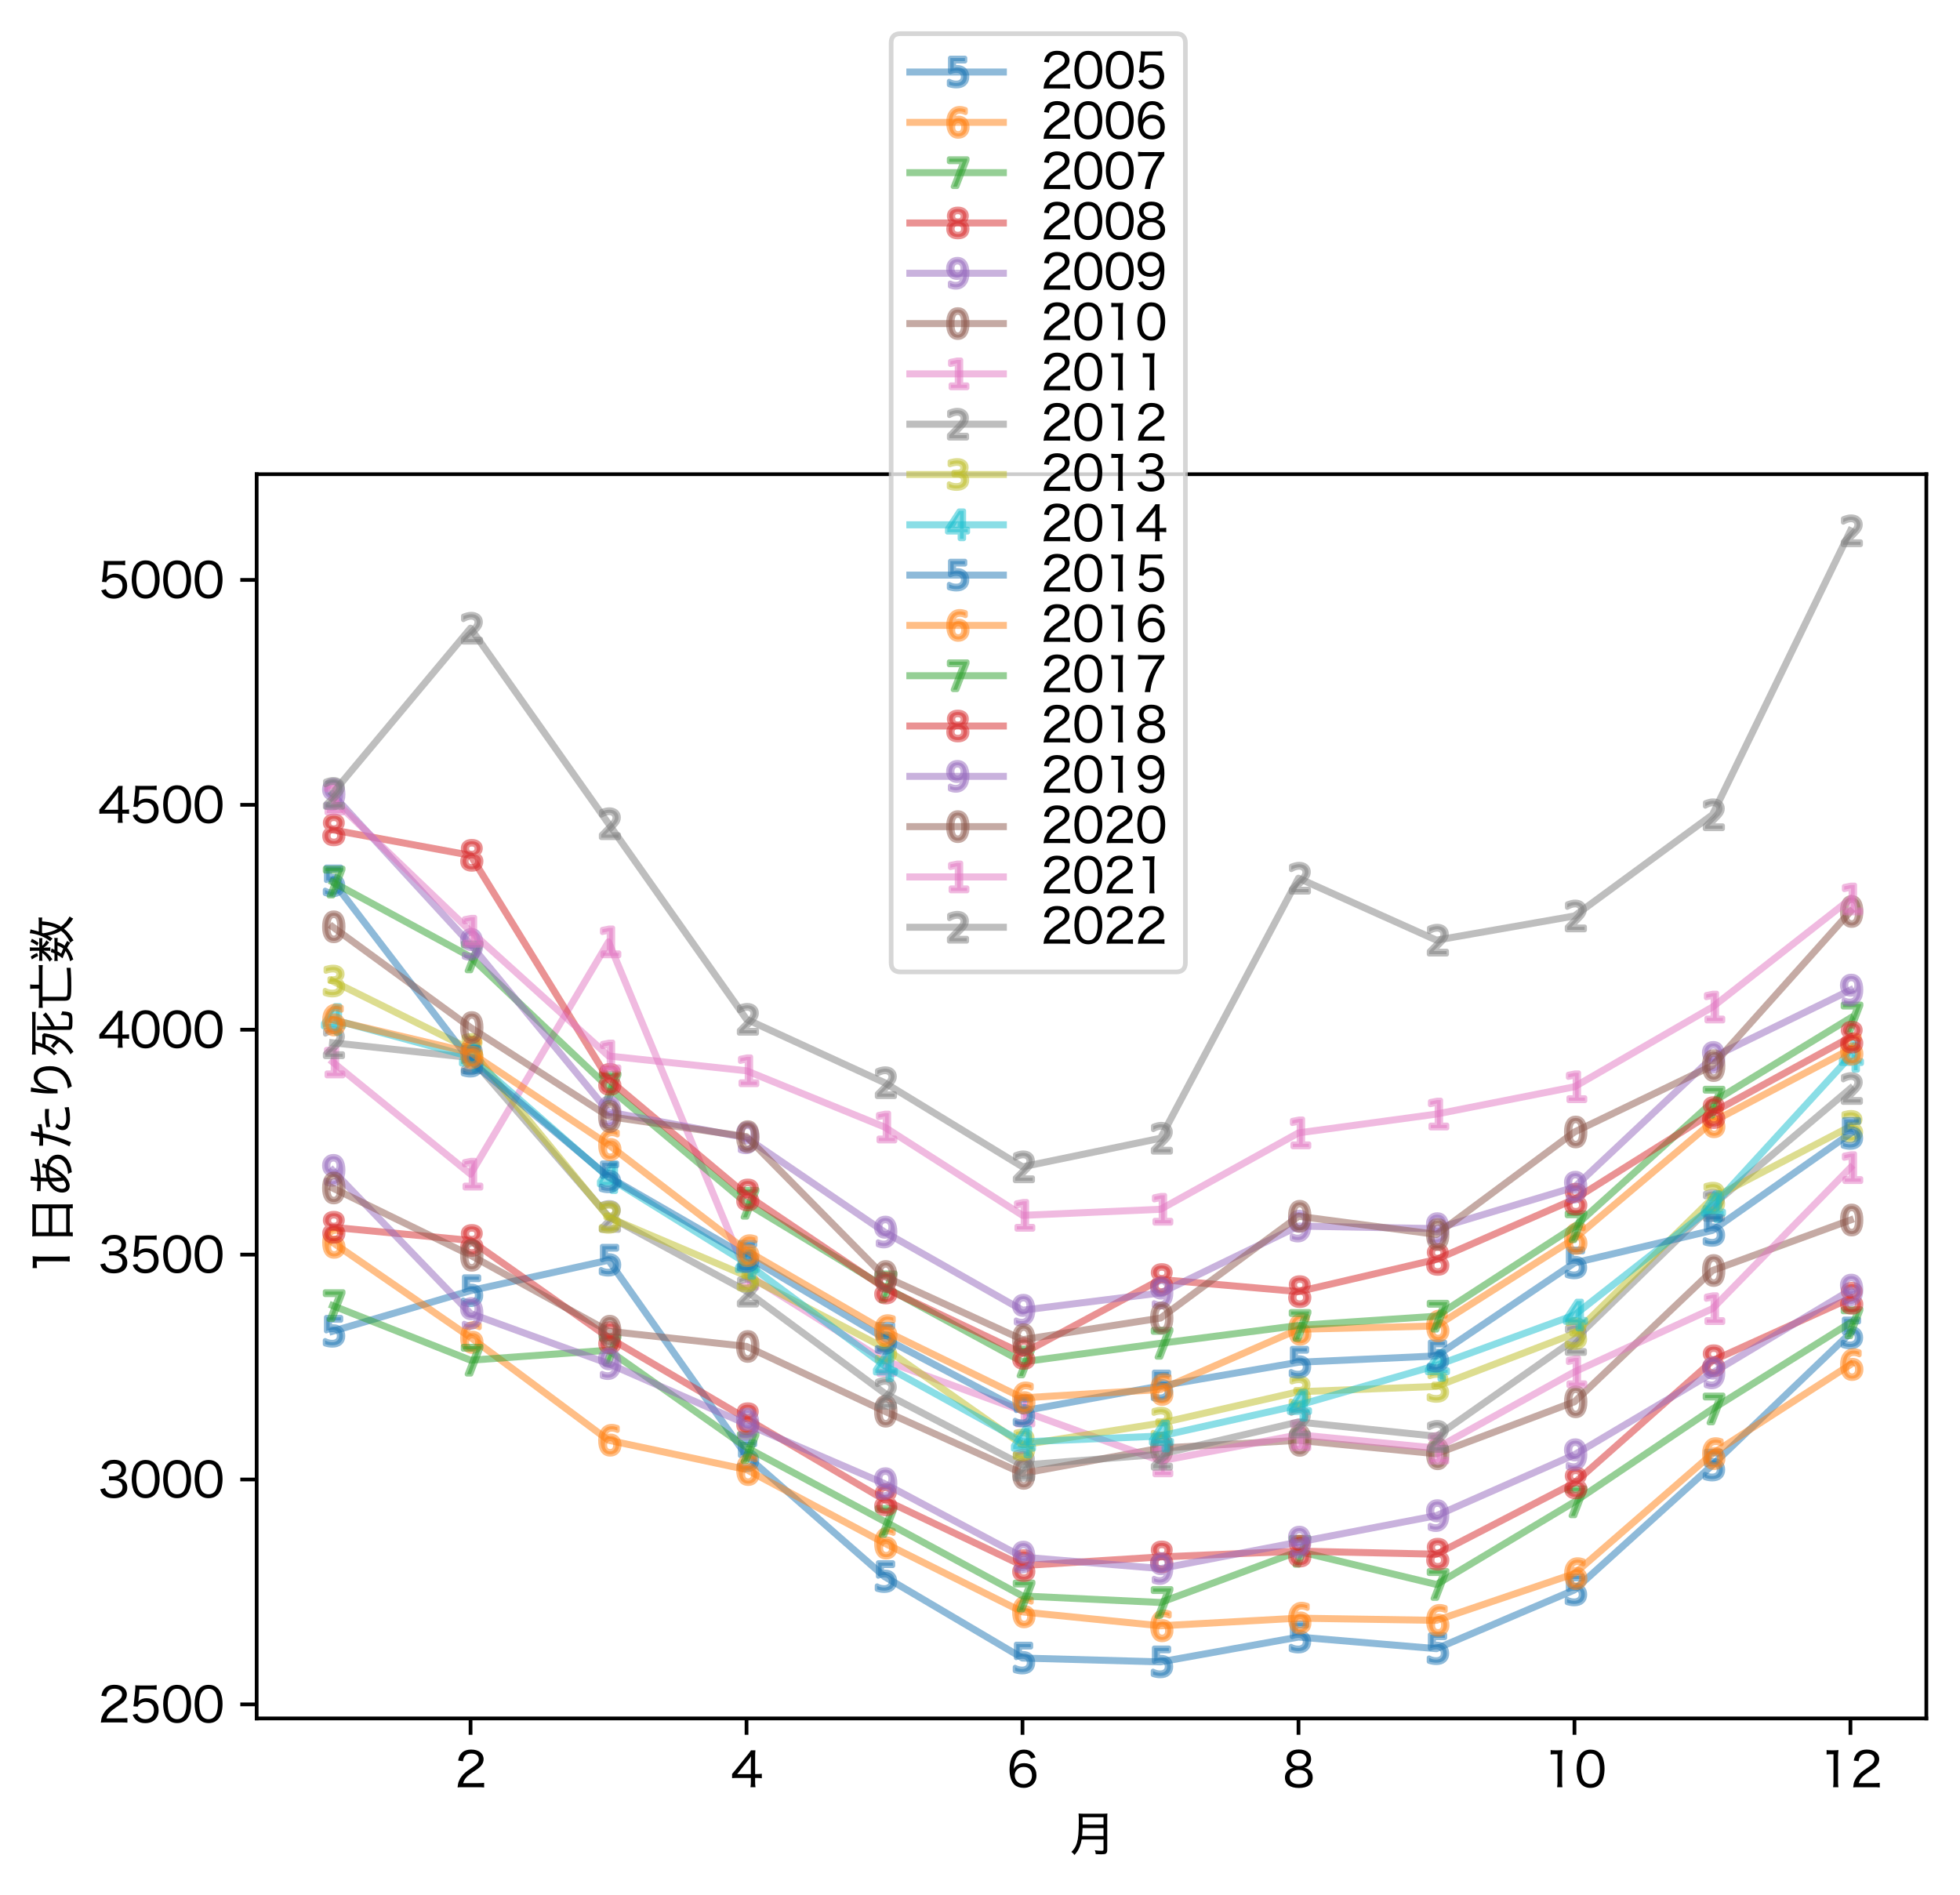 <?xml version="1.0" encoding="utf-8" standalone="no"?>
<!DOCTYPE svg PUBLIC "-//W3C//DTD SVG 1.1//EN"
  "http://www.w3.org/Graphics/SVG/1.1/DTD/svg11.dtd">
<svg xmlns:xlink="http://www.w3.org/1999/xlink" width="419.218pt" height="405.255pt" viewBox="0 0 419.218 405.255" xmlns="http://www.w3.org/2000/svg" version="1.1">
 <defs>
  <style type="text/css">*{stroke-linejoin: round; stroke-linecap: butt}</style>
 </defs>
 <g id="figure_1">
  <g id="patch_1">
   <path d="M 0 405.255 
L 419.218 405.255 
L 419.218 0 
L 0 0 
z
" style="fill: #ffffff"/>
  </g>
  <g id="axes_1">
   <g id="patch_2">
    <path d="M 54.898 367.536 
L 412.018 367.536 
L 412.018 101.424 
L 54.898 101.424 
z
" style="fill: #ffffff"/>
   </g>
   <g id="matplotlib.axis_1">
    <g id="xtick_1">
     <g id="line2d_1">
      <defs>
       <path id="m9b0925180f" d="M 0 0 
L 0 3.5 
" style="stroke: #000000; stroke-width: 0.8"/>
      </defs>
      <g>
       <use xlink:href="#m9b0925180f" x="100.645" y="367.536" style="stroke: #000000; stroke-width: 0.8"/>
      </g>
     </g>
     <g id="text_1">
      <!-- 2 -->
      <g transform="translate(97.28 382.245) scale(0.1 -0.1)">
       <defs>
        <path id="HiraginoSans-W4-32" d="M 3078 0 
C 3424 0 3642 -6 3917 -32 
L 3917 589 
C 3693 557 3430 544 3091 544 
L 1114 544 
C 1280 1114 1606 1478 2451 2042 
C 3181 2528 3341 2656 3546 2912 
C 3738 3142 3846 3443 3846 3744 
C 3846 4525 3200 5030 2202 5030 
C 1613 5030 1158 4858 858 4518 
C 640 4269 531 4026 442 3565 
L 1088 3469 
C 1139 3782 1190 3936 1306 4102 
C 1491 4371 1792 4506 2208 4506 
C 2816 4506 3206 4211 3206 3744 
C 3206 3360 2995 3085 2387 2675 
C 1754 2246 1600 2138 1389 1952 
C 979 1594 710 1229 544 806 
C 448 563 429 461 365 -26 
C 576 -6 678 0 1107 0 
L 3078 0 
z
" transform="scale(0.016)"/>
       </defs>
       <use xlink:href="#HiraginoSans-W4-32"/>
      </g>
     </g>
    </g>
    <g id="xtick_2">
     <g id="line2d_2">
      <g>
       <use xlink:href="#m9b0925180f" x="159.673" y="367.536" style="stroke: #000000; stroke-width: 0.8"/>
      </g>
     </g>
     <g id="text_2">
      <!-- 4 -->
      <g transform="translate(156.298 382.245) scale(0.1 -0.1)">
       <defs>
        <path id="HiraginoSans-W4-34" d="M 179 1210 
C 403 1229 589 1235 954 1235 
L 2688 1235 
L 2688 710 
C 2688 410 2675 218 2630 0 
L 3309 0 
C 3270 230 3258 390 3258 704 
L 3258 1235 
L 3494 1235 
C 3763 1235 3910 1222 4154 1190 
L 4154 1798 
C 3917 1766 3750 1754 3494 1754 
L 3258 1754 
L 3258 3853 
C 3258 4358 3264 4544 3296 4934 
L 2701 4934 
C 2560 4704 2445 4550 2214 4269 
L 621 2298 
C 467 2099 326 1939 179 1773 
L 179 1210 
z
M 2688 1747 
L 858 1747 
L 2259 3514 
C 2464 3763 2592 3936 2720 4128 
C 2694 3814 2688 3622 2688 3283 
L 2688 1747 
z
" transform="scale(0.016)"/>
       </defs>
       <use xlink:href="#HiraginoSans-W4-34"/>
      </g>
     </g>
    </g>
    <g id="xtick_3">
     <g id="line2d_3">
      <g>
       <use xlink:href="#m9b0925180f" x="218.701" y="367.536" style="stroke: #000000; stroke-width: 0.8"/>
      </g>
     </g>
     <g id="text_3">
      <!-- 6 -->
      <g transform="translate(215.337 382.245) scale(0.1 -0.1)">
       <defs>
        <path id="HiraginoSans-W4-36" d="M 3846 3994 
C 3706 4301 3616 4442 3462 4602 
C 3187 4877 2784 5024 2304 5024 
C 1683 5024 1222 4794 864 4307 
C 557 3891 371 3162 371 2355 
C 371 1446 614 704 1043 320 
C 1331 58 1773 -90 2253 -90 
C 3277 -90 3968 589 3968 1587 
C 3968 2586 3334 3213 2323 3213 
C 1894 3213 1568 3104 1274 2854 
C 1133 2739 1062 2656 941 2458 
C 979 3085 1043 3392 1210 3763 
C 1434 4262 1798 4518 2285 4518 
C 2765 4518 3040 4314 3238 3821 
L 3846 3994 
z
M 2266 2714 
C 2950 2714 3366 2285 3366 1574 
C 3366 1325 3309 1088 3206 922 
C 3008 614 2643 422 2234 422 
C 1568 422 1069 915 1069 1574 
C 1069 2234 1574 2714 2266 2714 
z
" transform="scale(0.016)"/>
       </defs>
       <use xlink:href="#HiraginoSans-W4-36"/>
      </g>
     </g>
    </g>
    <g id="xtick_4">
     <g id="line2d_4">
      <g>
       <use xlink:href="#m9b0925180f" x="277.73" y="367.536" style="stroke: #000000; stroke-width: 0.8"/>
      </g>
     </g>
     <g id="text_4">
      <!-- 8 -->
      <g transform="translate(274.365 382.245) scale(0.1 -0.1)">
       <defs>
        <path id="HiraginoSans-W4-38" d="M 1446 2586 
C 1203 2547 1056 2490 851 2355 
C 480 2106 294 1754 294 1299 
C 294 397 966 -102 2163 -102 
C 3347 -102 4006 397 4006 1299 
C 4006 1728 3853 2061 3539 2304 
C 3322 2470 3136 2547 2867 2586 
C 3437 2714 3789 3162 3789 3757 
C 3789 4550 3162 5043 2150 5043 
C 1146 5043 512 4544 512 3750 
C 512 3162 877 2701 1446 2586 
z
M 2150 4538 
C 2784 4538 3187 4211 3187 3699 
C 3187 3155 2797 2829 2157 2829 
C 1510 2829 1114 3162 1114 3699 
C 1114 4211 1523 4538 2150 4538 
z
M 2157 2304 
C 2912 2304 3373 1939 3373 1344 
C 3373 749 2925 410 2144 410 
C 1376 410 928 749 928 1338 
C 928 1939 1389 2304 2157 2304 
z
" transform="scale(0.016)"/>
       </defs>
       <use xlink:href="#HiraginoSans-W4-38"/>
      </g>
     </g>
    </g>
    <g id="xtick_5">
     <g id="line2d_5">
      <g>
       <use xlink:href="#m9b0925180f" x="336.758" y="367.536" style="stroke: #000000; stroke-width: 0.8"/>
      </g>
     </g>
     <g id="text_5">
      <!-- 10 -->
      <g transform="translate(330.028 382.245) scale(0.1 -0.1)">
       <defs>
        <path id="HiraginoSans-W4-31" d="M 1018 4371 
C 1222 4397 1389 4410 1606 4410 
L 1939 4410 
L 1939 755 
C 1939 454 1926 237 1888 0 
L 2598 0 
C 2560 250 2547 448 2547 755 
L 2547 3904 
C 2547 4256 2566 4582 2605 4966 
C 2387 4941 2278 4934 2035 4934 
L 1581 4934 
C 1325 4934 1197 4941 1018 4966 
L 1018 4371 
z
" transform="scale(0.016)"/>
        <path id="HiraginoSans-W4-30" d="M 2144 -90 
C 2758 -90 3232 141 3565 602 
C 3846 998 4019 1696 4019 2464 
C 4019 3002 3936 3501 3770 3949 
C 3693 4160 3558 4371 3379 4550 
C 3078 4858 2650 5024 2157 5024 
C 1498 5024 986 4742 666 4205 
C 435 3834 288 3142 288 2458 
C 288 1939 371 1434 538 986 
C 614 768 749 563 928 384 
C 1242 70 1651 -90 2144 -90 
z
M 2144 4499 
C 2592 4499 2918 4307 3123 3923 
C 3283 3629 3398 3014 3398 2470 
C 3398 2022 3341 1619 3213 1235 
C 3155 1043 3046 870 2912 730 
C 2726 538 2458 435 2150 435 
C 1734 435 1414 614 1197 973 
C 1024 1261 902 1875 902 2451 
C 902 2906 966 3328 1088 3699 
C 1139 3866 1235 4026 1370 4173 
C 1568 4397 1818 4499 2144 4499 
z
" transform="scale(0.016)"/>
       </defs>
       <use xlink:href="#HiraginoSans-W4-31"/>
       <use xlink:href="#HiraginoSans-W4-30" x="67.3"/>
      </g>
     </g>
    </g>
    <g id="xtick_6">
     <g id="line2d_6">
      <g>
       <use xlink:href="#m9b0925180f" x="395.786" y="367.536" style="stroke: #000000; stroke-width: 0.8"/>
      </g>
     </g>
     <g id="text_6">
      <!-- 12 -->
      <g transform="translate(389.056 382.245) scale(0.1 -0.1)">
       <use xlink:href="#HiraginoSans-W4-31"/>
       <use xlink:href="#HiraginoSans-W4-32" x="67.3"/>
      </g>
     </g>
    </g>
    <g id="text_7">
     <!-- 月 -->
     <g transform="translate(228.458 396.005) scale(0.1 -0.1)">
      <defs>
       <path id="HiraginoSans-W4-6708" d="M 4730 1613 
L 4730 288 
C 4730 134 4685 102 4467 102 
C 4192 102 3898 122 3571 173 
C 3642 -26 3674 -141 3699 -346 
C 4019 -365 4218 -371 4403 -371 
C 4768 -371 4915 -346 5037 -275 
C 5171 -186 5229 -38 5229 237 
L 5229 4410 
C 5229 4762 5235 4902 5254 5088 
C 5037 5062 4870 5056 4570 5056 
L 2086 5056 
C 1805 5056 1632 5062 1395 5088 
C 1421 4858 1427 4576 1427 4026 
C 1427 2541 1357 1773 1178 1165 
C 1024 653 826 333 435 -51 
C 621 -186 730 -294 851 -461 
C 1210 -58 1402 250 1568 691 
C 1677 973 1754 1267 1811 1613 
L 4730 1613 
z
M 1869 2080 
C 1907 2579 1926 2874 1926 3136 
L 4730 3136 
L 4730 2080 
L 1869 2080 
z
M 1933 3603 
L 1933 4589 
L 4730 4589 
L 4730 3603 
L 1933 3603 
z
" transform="scale(0.016)"/>
      </defs>
      <use xlink:href="#HiraginoSans-W4-6708"/>
     </g>
    </g>
   </g>
   <g id="matplotlib.axis_2">
    <g id="ytick_1">
     <g id="line2d_7">
      <defs>
       <path id="m5dc2ead572" d="M 0 0 
L -3.5 0 
" style="stroke: #000000; stroke-width: 0.8"/>
      </defs>
      <g>
       <use xlink:href="#m5dc2ead572" x="54.898" y="364.532" style="stroke: #000000; stroke-width: 0.8"/>
      </g>
     </g>
     <g id="text_8">
      <!-- 2500 -->
      <g transform="translate(20.98 368.387) scale(0.1 -0.1)">
       <defs>
        <path id="HiraginoSans-W4-35" d="M 1331 4416 
L 2835 4416 
C 3155 4416 3366 4403 3622 4365 
L 3622 4986 
C 3360 4947 3206 4934 2829 4934 
L 1446 4934 
C 1082 4934 954 4941 762 4966 
C 774 4768 774 4762 774 4742 
C 774 4563 774 4518 749 4307 
L 608 2822 
C 589 2566 570 2445 518 2157 
L 1088 2106 
C 1146 2240 1178 2291 1261 2374 
C 1485 2605 1811 2739 2131 2739 
C 2842 2739 3264 2317 3264 1613 
C 3264 902 2803 435 2106 435 
C 1747 435 1440 563 1235 794 
C 1146 902 1101 986 1037 1171 
L 410 1005 
C 557 685 646 544 813 378 
C 1133 64 1562 -96 2099 -96 
C 3194 -96 3885 576 3885 1638 
C 3885 2605 3245 3238 2272 3238 
C 1830 3238 1472 3098 1158 2803 
C 1197 2982 1197 2982 1203 3091 
L 1331 4416 
z
" transform="scale(0.016)"/>
       </defs>
       <use xlink:href="#HiraginoSans-W4-32"/>
       <use xlink:href="#HiraginoSans-W4-35" x="67.3"/>
       <use xlink:href="#HiraginoSans-W4-30" x="134.6"/>
       <use xlink:href="#HiraginoSans-W4-30" x="201.9"/>
      </g>
     </g>
    </g>
    <g id="ytick_2">
     <g id="line2d_8">
      <g>
       <use xlink:href="#m5dc2ead572" x="54.898" y="316.432" style="stroke: #000000; stroke-width: 0.8"/>
      </g>
     </g>
     <g id="text_9">
      <!-- 3000 -->
      <g transform="translate(20.98 320.287) scale(0.1 -0.1)">
       <defs>
        <path id="HiraginoSans-W4-33" d="M 282 1101 
C 397 768 474 621 621 448 
C 934 90 1434 -96 2112 -96 
C 2720 -96 3213 70 3533 384 
C 3770 614 3904 954 3904 1306 
C 3904 1677 3802 1958 3597 2182 
C 3379 2419 3130 2528 2688 2586 
C 2995 2650 3130 2701 3290 2816 
C 3578 3021 3738 3366 3738 3757 
C 3738 4538 3117 5043 2157 5043 
C 1594 5043 1146 4883 845 4576 
C 666 4390 582 4237 467 3891 
L 1107 3757 
C 1171 3981 1216 4083 1306 4192 
C 1478 4416 1741 4525 2125 4525 
C 2746 4525 3110 4224 3110 3725 
C 3110 3482 3021 3264 2867 3110 
C 2669 2918 2374 2829 1965 2829 
C 1779 2829 1613 2842 1459 2861 
L 1459 2272 
C 1651 2298 1811 2310 2003 2310 
C 2829 2310 3264 1990 3264 1376 
C 3264 794 2816 429 2106 429 
C 1779 429 1510 506 1293 666 
C 1107 800 1024 928 928 1248 
L 282 1101 
z
" transform="scale(0.016)"/>
       </defs>
       <use xlink:href="#HiraginoSans-W4-33"/>
       <use xlink:href="#HiraginoSans-W4-30" x="67.3"/>
       <use xlink:href="#HiraginoSans-W4-30" x="134.6"/>
       <use xlink:href="#HiraginoSans-W4-30" x="201.9"/>
      </g>
     </g>
    </g>
    <g id="ytick_3">
     <g id="line2d_9">
      <g>
       <use xlink:href="#m5dc2ead572" x="54.898" y="268.332" style="stroke: #000000; stroke-width: 0.8"/>
      </g>
     </g>
     <g id="text_10">
      <!-- 3500 -->
      <g transform="translate(20.98 272.186) scale(0.1 -0.1)">
       <use xlink:href="#HiraginoSans-W4-33"/>
       <use xlink:href="#HiraginoSans-W4-35" x="67.3"/>
       <use xlink:href="#HiraginoSans-W4-30" x="134.6"/>
       <use xlink:href="#HiraginoSans-W4-30" x="201.9"/>
      </g>
     </g>
    </g>
    <g id="ytick_4">
     <g id="line2d_10">
      <g>
       <use xlink:href="#m5dc2ead572" x="54.898" y="220.231" style="stroke: #000000; stroke-width: 0.8"/>
      </g>
     </g>
     <g id="text_11">
      <!-- 4000 -->
      <g transform="translate(20.959 224.086) scale(0.1 -0.1)">
       <use xlink:href="#HiraginoSans-W4-34"/>
       <use xlink:href="#HiraginoSans-W4-30" x="67.5"/>
       <use xlink:href="#HiraginoSans-W4-30" x="134.8"/>
       <use xlink:href="#HiraginoSans-W4-30" x="202.1"/>
      </g>
     </g>
    </g>
    <g id="ytick_5">
     <g id="line2d_11">
      <g>
       <use xlink:href="#m5dc2ead572" x="54.898" y="172.131" style="stroke: #000000; stroke-width: 0.8"/>
      </g>
     </g>
     <g id="text_12">
      <!-- 4500 -->
      <g transform="translate(20.959 175.986) scale(0.1 -0.1)">
       <use xlink:href="#HiraginoSans-W4-34"/>
       <use xlink:href="#HiraginoSans-W4-35" x="67.5"/>
       <use xlink:href="#HiraginoSans-W4-30" x="134.8"/>
       <use xlink:href="#HiraginoSans-W4-30" x="202.1"/>
      </g>
     </g>
    </g>
    <g id="ytick_6">
     <g id="line2d_12">
      <g>
       <use xlink:href="#m5dc2ead572" x="54.898" y="124.031" style="stroke: #000000; stroke-width: 0.8"/>
      </g>
     </g>
     <g id="text_13">
      <!-- 5000 -->
      <g transform="translate(20.98 127.885) scale(0.1 -0.1)">
       <use xlink:href="#HiraginoSans-W4-35"/>
       <use xlink:href="#HiraginoSans-W4-30" x="67.3"/>
       <use xlink:href="#HiraginoSans-W4-30" x="134.6"/>
       <use xlink:href="#HiraginoSans-W4-30" x="201.9"/>
      </g>
     </g>
    </g>
    <g id="text_14">
     <!-- 1日あたり死亡数 -->
     <g transform="translate(14.909 272.845) rotate(-90) scale(0.1 -0.1)">
      <defs>
       <path id="HiraginoSans-W4-65e5" d="M 1082 301 
C 1082 13 1069 -211 1043 -410 
L 1600 -410 
L 1600 0 
L 4800 0 
L 4800 -410 
L 5357 -410 
C 5331 -198 5318 -13 5318 307 
L 5318 4410 
C 5318 4653 5325 4826 5350 5018 
C 5165 4992 4979 4986 4678 4986 
L 1747 4986 
C 1453 4986 1254 4992 1050 5018 
C 1069 4826 1082 4621 1082 4371 
L 1082 301 
z
M 1600 4512 
L 4800 4512 
L 4800 2810 
L 1600 2810 
L 1600 4512 
z
M 1600 2336 
L 4800 2336 
L 4800 474 
L 1600 474 
L 1600 2336 
z
" transform="scale(0.016)"/>
       <path id="HiraginoSans-W4-3042" d="M 851 3891 
C 902 3898 941 3898 966 3898 
C 979 3898 1024 3898 1082 3891 
C 1600 3872 1894 3866 1965 3866 
L 2176 3866 
C 2150 3418 2150 3418 2144 2957 
C 1210 2547 653 1824 653 1011 
C 653 422 1011 0 1517 0 
C 1978 0 2458 250 2963 755 
C 3482 1267 3840 1830 4211 2675 
C 4838 2502 5178 2138 5178 1626 
C 5178 1082 4781 634 4090 390 
C 3782 288 3520 243 3136 230 
C 3277 19 3315 -70 3379 -282 
C 3949 -218 4314 -115 4691 77 
C 5370 422 5722 941 5722 1594 
C 5722 2336 5216 2899 4365 3098 
C 4486 3398 4550 3558 4563 3584 
L 4038 3738 
C 4013 3565 3968 3386 3891 3187 
C 3731 3200 3654 3206 3533 3206 
C 3213 3206 2963 3174 2630 3091 
C 2630 3341 2637 3392 2669 3878 
C 3264 3898 4211 4000 4934 4122 
C 5050 4141 5075 4147 5165 4154 
L 5133 4685 
C 4646 4518 3731 4384 2701 4333 
C 2746 4813 2771 5024 2829 5197 
L 2246 5235 
C 2253 5184 2259 5152 2259 5133 
C 2259 5075 2246 4845 2240 4768 
C 2214 4454 2214 4454 2202 4314 
C 2093 4314 2067 4314 2048 4314 
C 1478 4314 1133 4339 858 4410 
L 851 3891 
z
M 2150 2458 
C 2150 1741 2189 1267 2272 806 
C 2010 589 1805 499 1587 499 
C 1325 499 1152 717 1152 1050 
C 1152 1357 1280 1670 1517 1952 
C 1683 2150 1850 2285 2150 2458 
z
M 2694 1126 
C 2694 1146 2694 1152 2694 1165 
C 2694 1190 2688 1248 2682 1312 
C 2637 1766 2630 1850 2618 2630 
C 2880 2726 3181 2778 3462 2778 
C 3590 2778 3622 2778 3738 2765 
C 3482 2170 3258 1805 2861 1325 
C 2752 1190 2752 1190 2707 1126 
L 2694 1126 
z
" transform="scale(0.016)"/>
       <path id="HiraginoSans-W4-305f" d="M 672 3565 
C 768 3565 768 3565 787 3565 
C 800 3565 813 3565 832 3565 
C 1005 3558 1178 3552 1229 3552 
C 1440 3552 1677 3558 1760 3558 
C 1510 2259 1043 877 576 51 
L 1139 -186 
C 1485 640 1664 1133 1869 1818 
C 2048 2406 2214 3104 2304 3584 
C 2637 3610 3059 3667 3373 3731 
C 3507 3757 3507 3757 3558 3763 
L 3533 4288 
C 3219 4186 2880 4128 2394 4077 
C 2426 4243 2438 4314 2477 4531 
C 2554 4986 2554 4986 2592 5139 
L 1990 5203 
L 1990 5120 
C 1990 4922 1939 4550 1850 4045 
C 1677 4038 1600 4038 1498 4038 
C 1146 4038 890 4058 678 4096 
L 672 3565 
z
M 5574 3296 
C 5107 3315 5018 3315 4896 3315 
C 4307 3315 3910 3264 3142 3104 
L 3194 2592 
C 3795 2746 4224 2803 4813 2803 
C 5094 2803 5274 2790 5581 2752 
L 5574 3296 
z
M 3194 1926 
C 2854 1472 2752 1248 2752 954 
C 2752 301 3315 -38 4384 -38 
C 4736 -38 5062 -6 5536 70 
C 5754 109 5754 109 5830 122 
L 5779 691 
C 5414 557 4832 461 4358 461 
C 3667 461 3283 659 3283 1011 
C 3283 1114 3315 1248 3366 1357 
C 3411 1453 3450 1504 3635 1722 
L 3194 1926 
z
" transform="scale(0.016)"/>
       <path id="HiraginoSans-W4-308a" d="M 1875 2963 
C 1894 3187 1907 3328 1965 3731 
C 2125 4851 2144 4941 2221 5165 
L 1632 5210 
C 1632 5133 1632 5101 1619 5005 
C 1453 3827 1408 3283 1408 2637 
C 1408 2560 1421 1875 1421 1811 
C 1427 1747 1427 1709 1427 1690 
C 1427 1677 1427 1651 1421 1619 
L 1971 1632 
C 1971 1715 1971 1754 1971 1786 
C 1971 2266 2086 2746 2323 3213 
C 2675 3923 3085 4282 3539 4282 
C 4141 4282 4486 3712 4486 2714 
C 4486 1702 4141 1050 3392 634 
C 3008 422 2675 326 2061 243 
C 2208 51 2253 -26 2349 -282 
C 2816 -186 3206 -58 3520 90 
C 4518 570 5050 1459 5050 2637 
C 5050 3347 4928 3827 4646 4237 
C 4384 4614 4026 4806 3590 4806 
C 3104 4806 2682 4544 2330 4032 
C 2150 3763 2029 3482 1946 3136 
C 1914 3008 1914 3008 1901 2963 
L 1875 2963 
z
" transform="scale(0.016)"/>
       <path id="HiraginoSans-W4-6b7b" d="M 1229 2163 
C 1555 1920 1754 1734 2048 1395 
C 1626 742 1133 301 371 -109 
C 518 -218 602 -307 723 -506 
C 1504 -38 2061 499 2477 1190 
C 2848 1792 3053 2394 3162 3168 
C 3168 3213 3174 3251 3174 3277 
C 3194 3379 3194 3379 3200 3437 
L 2970 3680 
C 2842 3667 2720 3661 2477 3661 
L 1798 3661 
C 1907 3962 1965 4173 2054 4570 
L 5350 4570 
C 5606 4570 5850 4557 6054 4531 
L 6054 5050 
C 5850 5024 5606 5011 5350 5011 
L 1056 5011 
C 781 5011 570 5024 352 5050 
L 352 4531 
C 563 4557 781 4570 1005 4570 
L 1555 4570 
C 1459 4109 1382 3859 1235 3507 
C 979 2899 678 2464 243 2086 
C 378 1952 435 1869 538 1677 
C 1043 2163 1325 2566 1626 3232 
L 2707 3232 
C 2605 2605 2509 2278 2298 1830 
C 2048 2074 1811 2278 1504 2509 
L 1229 2163 
z
M 4134 1997 
C 4787 2310 5242 2592 5760 3008 
C 5901 3117 5901 3117 5997 3187 
L 5638 3603 
C 5370 3258 4800 2842 4134 2496 
L 4134 3738 
C 4134 3981 4147 4173 4173 4365 
L 3622 4365 
C 3648 4192 3654 4045 3654 3782 
L 3654 134 
C 3654 -301 3808 -371 4787 -371 
C 5952 -371 6029 -294 6131 998 
C 5971 1030 5818 1088 5651 1197 
C 5626 589 5594 365 5523 243 
C 5446 115 5299 83 4781 83 
C 4448 83 4250 102 4186 141 
C 4147 160 4134 192 4134 275 
L 4134 1997 
z
" transform="scale(0.016)"/>
       <path id="HiraginoSans-W4-4ea1" d="M 2918 4115 
L 1082 4115 
C 755 4115 550 4128 346 4160 
L 346 3597 
C 525 3622 762 3635 1082 3635 
L 1299 3635 
L 1299 666 
C 1299 275 1402 51 1632 -51 
C 1901 -179 2246 -211 3238 -211 
C 4243 -211 4243 -211 5702 -122 
L 5696 416 
C 5030 320 4307 282 3181 282 
C 2458 282 2138 307 1971 371 
C 1862 416 1824 499 1824 691 
L 1824 3635 
L 5331 3635 
C 5664 3635 5888 3622 6067 3597 
L 6067 4160 
C 5856 4128 5632 4115 5318 4115 
L 3443 4115 
L 3443 4730 
C 3443 4966 3456 5139 3488 5286 
L 2874 5286 
C 2906 5101 2918 4928 2918 4723 
L 2918 4115 
z
" transform="scale(0.016)"/>
       <path id="HiraginoSans-W4-6570" d="M 6170 4173 
C 6003 4141 5862 4134 5568 4134 
L 4288 4134 
C 4365 4384 4435 4627 4512 4947 
C 4557 5126 4563 5152 4595 5235 
L 4077 5344 
C 4070 5158 4032 4934 3974 4672 
C 3782 3853 3437 3130 2995 2598 
C 3142 2509 3226 2438 3354 2291 
C 3526 2515 3610 2643 3770 2931 
C 3904 2176 4070 1702 4397 1158 
C 4013 653 3526 275 2803 -77 
C 2944 -218 3021 -326 3110 -506 
C 3776 -141 4256 250 4666 755 
C 5069 230 5485 -141 6035 -467 
C 6138 -237 6202 -128 6317 13 
C 5747 314 5338 653 4954 1158 
C 5171 1523 5325 1875 5440 2304 
C 5562 2739 5613 3078 5651 3699 
C 5920 3699 6035 3693 6170 3667 
L 6170 4173 
z
M 5184 3699 
C 5133 2797 4992 2214 4672 1600 
C 4358 2170 4192 2707 4064 3539 
C 4096 3610 4102 3629 4128 3699 
L 5184 3699 
z
M 3046 339 
C 2752 512 2656 570 2419 685 
C 2643 992 2746 1190 2880 1626 
L 2963 1626 
C 3187 1626 3309 1619 3443 1594 
L 3443 2067 
C 3328 2042 3206 2035 2989 2035 
L 1862 2035 
C 1926 2176 1958 2234 2029 2426 
L 1562 2528 
C 1485 2285 1453 2202 1382 2035 
L 832 2035 
C 608 2035 493 2042 365 2067 
L 365 1594 
C 499 1619 614 1626 832 1626 
L 1165 1626 
C 1005 1344 941 1248 723 954 
C 1203 774 1402 691 1702 550 
C 1376 294 902 83 326 -58 
C 429 -205 493 -314 563 -480 
C 1325 -224 1715 -19 2112 346 
C 2432 173 2502 122 2778 -77 
L 3046 339 
z
M 2419 1626 
C 2310 1306 2214 1120 2022 870 
C 1818 960 1709 1005 1357 1146 
C 1504 1370 1549 1440 1651 1626 
L 2419 1626 
z
M 2163 4070 
L 2163 4902 
C 2163 5075 2170 5203 2189 5325 
L 1696 5325 
C 1722 5184 1728 5075 1728 4896 
L 1728 4070 
L 915 4070 
C 666 4070 531 4077 390 4102 
L 390 3642 
C 518 3667 678 3674 902 3674 
L 1434 3674 
C 1133 3258 864 3034 269 2688 
C 410 2566 486 2477 589 2317 
C 1184 2739 1408 2963 1747 3494 
C 1734 3366 1728 3258 1728 3162 
L 1728 2835 
C 1728 2752 1722 2662 1702 2586 
L 2182 2586 
C 2170 2662 2163 2758 2163 2848 
L 2163 3168 
C 2163 3258 2157 3347 2138 3494 
C 2355 3162 2490 3014 2848 2739 
C 2989 2970 3002 2982 3130 3110 
C 2816 3277 2566 3469 2406 3674 
L 2989 3674 
C 3200 3674 3309 3667 3418 3648 
L 3418 4096 
C 3322 4077 3200 4070 2995 4070 
L 2163 4070 
z
M 570 5056 
C 774 4768 896 4550 1024 4211 
L 1427 4371 
C 1286 4704 1190 4883 960 5210 
L 570 5056 
z
M 2918 5235 
C 2784 4883 2643 4634 2406 4333 
L 2790 4147 
C 3008 4442 3104 4608 3328 5050 
L 2918 5235 
z
" transform="scale(0.016)"/>
      </defs>
      <use xlink:href="#HiraginoSans-W4-31"/>
      <use xlink:href="#HiraginoSans-W4-65e5" x="67.3"/>
      <use xlink:href="#HiraginoSans-W4-3042" x="167.3"/>
      <use xlink:href="#HiraginoSans-W4-305f" x="267.3"/>
      <use xlink:href="#HiraginoSans-W4-308a" x="367.3"/>
      <use xlink:href="#HiraginoSans-W4-6b7b" x="467.3"/>
      <use xlink:href="#HiraginoSans-W4-4ea1" x="567.3"/>
      <use xlink:href="#HiraginoSans-W4-6570" x="667.3"/>
     </g>
    </g>
   </g>
   <g id="line2d_13">
    <path d="M 71.131 284.732 
L 100.645 276.048 
L 130.159 269.533 
L 159.673 311.375 
L 189.187 337.202 
L 218.701 354.621 
L 248.215 355.44 
L 277.73 350.133 
L 307.244 352.616 
L 336.758 340.045 
L 366.272 313.341 
L 395.786 285.095 
" clip-path="url(#p9d048767d4)" style="fill: none; stroke: #1f77b4; stroke-opacity: 0.5; stroke-width: 1.5; stroke-linecap: square"/>
    <defs>
     <path id="m6690032de7" d="M -1.344 -3 
L 1.782 -3 
L 1.782 -2.329 
L -0.615 -2.329 
L -0.615 -0.887 
Q -0.442 -0.947 -0.269 -0.976 
Q -0.095 -1.005 0.079 -1.005 
Q 1.064 -1.005 1.639 -0.465 
Q 2.215 0.075 2.215 0.997 
Q 2.215 1.947 1.624 2.474 
Q 1.032 3 -0.044 3 
Q -0.414 3 -0.799 2.937 
Q -1.182 2.874 -1.592 2.748 
L -1.592 1.947 
Q -1.238 2.14 -0.86 2.234 
Q -0.481 2.329 -0.06 2.329 
Q 0.622 2.329 1.02 1.971 
Q 1.418 1.613 1.418 0.997 
Q 1.418 0.383 1.02 0.025 
Q 0.622 -0.335 -0.06 -0.335 
Q -0.379 -0.335 -0.697 -0.264 
Q -1.013 -0.194 -1.344 -0.044 
L -1.344 -3 
z
" style="stroke: #1f77b4; stroke-opacity: 0.5"/>
    </defs>
    <g clip-path="url(#p9d048767d4)">
     <use xlink:href="#m6690032de7" x="71.131" y="284.732" style="fill: #1f77b4; fill-opacity: 0.5; stroke: #1f77b4; stroke-opacity: 0.5"/>
     <use xlink:href="#m6690032de7" x="100.645" y="276.048" style="fill: #1f77b4; fill-opacity: 0.5; stroke: #1f77b4; stroke-opacity: 0.5"/>
     <use xlink:href="#m6690032de7" x="130.159" y="269.533" style="fill: #1f77b4; fill-opacity: 0.5; stroke: #1f77b4; stroke-opacity: 0.5"/>
     <use xlink:href="#m6690032de7" x="159.673" y="311.375" style="fill: #1f77b4; fill-opacity: 0.5; stroke: #1f77b4; stroke-opacity: 0.5"/>
     <use xlink:href="#m6690032de7" x="189.187" y="337.202" style="fill: #1f77b4; fill-opacity: 0.5; stroke: #1f77b4; stroke-opacity: 0.5"/>
     <use xlink:href="#m6690032de7" x="218.701" y="354.621" style="fill: #1f77b4; fill-opacity: 0.5; stroke: #1f77b4; stroke-opacity: 0.5"/>
     <use xlink:href="#m6690032de7" x="248.215" y="355.44" style="fill: #1f77b4; fill-opacity: 0.5; stroke: #1f77b4; stroke-opacity: 0.5"/>
     <use xlink:href="#m6690032de7" x="277.73" y="350.133" style="fill: #1f77b4; fill-opacity: 0.5; stroke: #1f77b4; stroke-opacity: 0.5"/>
     <use xlink:href="#m6690032de7" x="307.244" y="352.616" style="fill: #1f77b4; fill-opacity: 0.5; stroke: #1f77b4; stroke-opacity: 0.5"/>
     <use xlink:href="#m6690032de7" x="336.758" y="340.045" style="fill: #1f77b4; fill-opacity: 0.5; stroke: #1f77b4; stroke-opacity: 0.5"/>
     <use xlink:href="#m6690032de7" x="366.272" y="313.341" style="fill: #1f77b4; fill-opacity: 0.5; stroke: #1f77b4; stroke-opacity: 0.5"/>
     <use xlink:href="#m6690032de7" x="395.786" y="285.095" style="fill: #1f77b4; fill-opacity: 0.5; stroke: #1f77b4; stroke-opacity: 0.5"/>
    </g>
   </g>
   <g id="line2d_14">
    <path d="M 71.131 265.719 
L 100.645 286.053 
L 130.159 308.038 
L 159.673 314.316 
L 189.187 330.046 
L 218.701 344.754 
L 248.215 347.728 
L 277.73 346.09 
L 307.244 346.559 
L 336.758 336.566 
L 366.272 310.897 
L 395.786 291.854 
" clip-path="url(#p9d048767d4)" style="fill: none; stroke: #ff7f0e; stroke-opacity: 0.5; stroke-width: 1.5; stroke-linecap: square"/>
    <defs>
     <path id="m8d4b9b6b73" d="M 0.345 -0.315 
Q -0.182 -0.315 -0.49 0.045 
Q -0.798 0.405 -0.798 1.032 
Q -0.798 1.655 -0.49 2.018 
Q -0.182 2.38 0.345 2.38 
Q 0.872 2.38 1.179 2.018 
Q 1.487 1.655 1.487 1.032 
Q 1.487 0.405 1.179 0.045 
Q 0.872 -0.315 0.345 -0.315 
z
M 1.898 -2.768 
L 1.898 -2.056 
Q 1.603 -2.194 1.303 -2.268 
Q 1.003 -2.342 0.708 -2.342 
Q -0.066 -2.342 -0.475 -1.819 
Q -0.883 -1.296 -0.941 -0.239 
Q -0.713 -0.576 -0.369 -0.755 
Q -0.023 -0.935 0.391 -0.935 
Q 1.262 -0.935 1.768 -0.406 
Q 2.274 0.122 2.274 1.032 
Q 2.274 1.923 1.747 2.462 
Q 1.22 3 0.345 3 
Q -0.659 3 -1.189 2.232 
Q -1.72 1.462 -1.72 0.002 
Q -1.72 -1.369 -1.069 -2.184 
Q -0.418 -3 0.677 -3 
Q 0.972 -3 1.272 -2.942 
Q 1.572 -2.883 1.898 -2.768 
z
" style="stroke: #ff7f0e; stroke-opacity: 0.5"/>
    </defs>
    <g clip-path="url(#p9d048767d4)">
     <use xlink:href="#m8d4b9b6b73" x="71.131" y="265.719" style="fill: #ff7f0e; fill-opacity: 0.5; stroke: #ff7f0e; stroke-opacity: 0.5"/>
     <use xlink:href="#m8d4b9b6b73" x="100.645" y="286.053" style="fill: #ff7f0e; fill-opacity: 0.5; stroke: #ff7f0e; stroke-opacity: 0.5"/>
     <use xlink:href="#m8d4b9b6b73" x="130.159" y="308.038" style="fill: #ff7f0e; fill-opacity: 0.5; stroke: #ff7f0e; stroke-opacity: 0.5"/>
     <use xlink:href="#m8d4b9b6b73" x="159.673" y="314.316" style="fill: #ff7f0e; fill-opacity: 0.5; stroke: #ff7f0e; stroke-opacity: 0.5"/>
     <use xlink:href="#m8d4b9b6b73" x="189.187" y="330.046" style="fill: #ff7f0e; fill-opacity: 0.5; stroke: #ff7f0e; stroke-opacity: 0.5"/>
     <use xlink:href="#m8d4b9b6b73" x="218.701" y="344.754" style="fill: #ff7f0e; fill-opacity: 0.5; stroke: #ff7f0e; stroke-opacity: 0.5"/>
     <use xlink:href="#m8d4b9b6b73" x="248.215" y="347.728" style="fill: #ff7f0e; fill-opacity: 0.5; stroke: #ff7f0e; stroke-opacity: 0.5"/>
     <use xlink:href="#m8d4b9b6b73" x="277.73" y="346.09" style="fill: #ff7f0e; fill-opacity: 0.5; stroke: #ff7f0e; stroke-opacity: 0.5"/>
     <use xlink:href="#m8d4b9b6b73" x="307.244" y="346.559" style="fill: #ff7f0e; fill-opacity: 0.5; stroke: #ff7f0e; stroke-opacity: 0.5"/>
     <use xlink:href="#m8d4b9b6b73" x="336.758" y="336.566" style="fill: #ff7f0e; fill-opacity: 0.5; stroke: #ff7f0e; stroke-opacity: 0.5"/>
     <use xlink:href="#m8d4b9b6b73" x="366.272" y="310.897" style="fill: #ff7f0e; fill-opacity: 0.5; stroke: #ff7f0e; stroke-opacity: 0.5"/>
     <use xlink:href="#m8d4b9b6b73" x="395.786" y="291.854" style="fill: #ff7f0e; fill-opacity: 0.5; stroke: #ff7f0e; stroke-opacity: 0.5"/>
    </g>
   </g>
   <g id="line2d_15">
    <path d="M 71.131 279.24 
L 100.645 290.918 
L 130.159 288.779 
L 159.673 309.602 
L 189.187 325.394 
L 218.701 341.345 
L 248.215 342.738 
L 277.73 331.796 
L 307.244 338.885 
L 336.758 321.214 
L 366.272 301.341 
L 395.786 282.905 
" clip-path="url(#p9d048767d4)" style="fill: none; stroke: #2ca02c; stroke-opacity: 0.5; stroke-width: 1.5; stroke-linecap: square"/>
    <defs>
     <path id="mf9102371b3" d="M -1.591 -3 
L 2.266 -3 
L 2.266 -2.654 
L 0.088 3 
L -0.759 3 
L 1.29 -2.316 
L -1.591 -2.316 
L -1.591 -3 
z
" style="stroke: #2ca02c; stroke-opacity: 0.5"/>
    </defs>
    <g clip-path="url(#p9d048767d4)">
     <use xlink:href="#mf9102371b3" x="71.131" y="279.24" style="fill: #2ca02c; fill-opacity: 0.5; stroke: #2ca02c; stroke-opacity: 0.5"/>
     <use xlink:href="#mf9102371b3" x="100.645" y="290.918" style="fill: #2ca02c; fill-opacity: 0.5; stroke: #2ca02c; stroke-opacity: 0.5"/>
     <use xlink:href="#mf9102371b3" x="130.159" y="288.779" style="fill: #2ca02c; fill-opacity: 0.5; stroke: #2ca02c; stroke-opacity: 0.5"/>
     <use xlink:href="#mf9102371b3" x="159.673" y="309.602" style="fill: #2ca02c; fill-opacity: 0.5; stroke: #2ca02c; stroke-opacity: 0.5"/>
     <use xlink:href="#mf9102371b3" x="189.187" y="325.394" style="fill: #2ca02c; fill-opacity: 0.5; stroke: #2ca02c; stroke-opacity: 0.5"/>
     <use xlink:href="#mf9102371b3" x="218.701" y="341.345" style="fill: #2ca02c; fill-opacity: 0.5; stroke: #2ca02c; stroke-opacity: 0.5"/>
     <use xlink:href="#mf9102371b3" x="248.215" y="342.738" style="fill: #2ca02c; fill-opacity: 0.5; stroke: #2ca02c; stroke-opacity: 0.5"/>
     <use xlink:href="#mf9102371b3" x="277.73" y="331.796" style="fill: #2ca02c; fill-opacity: 0.5; stroke: #2ca02c; stroke-opacity: 0.5"/>
     <use xlink:href="#mf9102371b3" x="307.244" y="338.885" style="fill: #2ca02c; fill-opacity: 0.5; stroke: #2ca02c; stroke-opacity: 0.5"/>
     <use xlink:href="#mf9102371b3" x="336.758" y="321.214" style="fill: #2ca02c; fill-opacity: 0.5; stroke: #2ca02c; stroke-opacity: 0.5"/>
     <use xlink:href="#mf9102371b3" x="366.272" y="301.341" style="fill: #2ca02c; fill-opacity: 0.5; stroke: #2ca02c; stroke-opacity: 0.5"/>
     <use xlink:href="#mf9102371b3" x="395.786" y="282.905" style="fill: #2ca02c; fill-opacity: 0.5; stroke: #2ca02c; stroke-opacity: 0.5"/>
    </g>
   </g>
   <g id="line2d_16">
    <path d="M 71.131 262.485 
L 100.645 265.303 
L 130.159 286.089 
L 159.673 303.429 
L 189.187 320.786 
L 218.701 334.845 
L 248.215 332.994 
L 277.73 331.753 
L 307.244 332.408 
L 336.758 317.161 
L 366.272 291.029 
L 395.786 277.669 
" clip-path="url(#p9d048767d4)" style="fill: none; stroke: #d62728; stroke-opacity: 0.5; stroke-width: 1.5; stroke-linecap: square"/>
    <defs>
     <path id="m5290b61288" d="M 0.269 0.141 
Q -0.289 0.141 -0.609 0.439 
Q -0.927 0.738 -0.927 1.26 
Q -0.927 1.783 -0.609 2.082 
Q -0.289 2.38 0.269 2.38 
Q 0.827 2.38 1.148 2.08 
Q 1.47 1.779 1.47 1.26 
Q 1.47 0.738 1.15 0.439 
Q 0.832 0.141 0.269 0.141 
z
M -0.513 -0.191 
Q -1.016 -0.315 -1.298 -0.66 
Q -1.578 -1.006 -1.578 -1.502 
Q -1.578 -2.194 -1.084 -2.597 
Q -0.59 -3 0.269 -3 
Q 1.133 -3 1.625 -2.597 
Q 2.117 -2.194 2.117 -1.502 
Q 2.117 -1.006 1.836 -0.66 
Q 1.555 -0.315 1.056 -0.191 
Q 1.621 -0.06 1.936 0.324 
Q 2.252 0.707 2.252 1.26 
Q 2.252 2.101 1.739 2.551 
Q 1.226 3 0.269 3 
Q -0.687 3 -1.201 2.551 
Q -1.714 2.101 -1.714 1.26 
Q -1.714 0.707 -1.397 0.324 
Q -1.078 -0.06 -0.513 -0.191 
z
M -0.799 -1.427 
Q -0.799 -0.979 -0.519 -0.727 
Q -0.238 -0.475 0.269 -0.475 
Q 0.773 -0.475 1.057 -0.727 
Q 1.342 -0.979 1.342 -1.427 
Q 1.342 -1.877 1.057 -2.129 
Q 0.773 -2.38 0.269 -2.38 
Q -0.238 -2.38 -0.519 -2.129 
Q -0.799 -1.877 -0.799 -1.427 
z
" style="stroke: #d62728; stroke-opacity: 0.5"/>
    </defs>
    <g clip-path="url(#p9d048767d4)">
     <use xlink:href="#m5290b61288" x="71.131" y="262.485" style="fill: #d62728; fill-opacity: 0.5; stroke: #d62728; stroke-opacity: 0.5"/>
     <use xlink:href="#m5290b61288" x="100.645" y="265.303" style="fill: #d62728; fill-opacity: 0.5; stroke: #d62728; stroke-opacity: 0.5"/>
     <use xlink:href="#m5290b61288" x="130.159" y="286.089" style="fill: #d62728; fill-opacity: 0.5; stroke: #d62728; stroke-opacity: 0.5"/>
     <use xlink:href="#m5290b61288" x="159.673" y="303.429" style="fill: #d62728; fill-opacity: 0.5; stroke: #d62728; stroke-opacity: 0.5"/>
     <use xlink:href="#m5290b61288" x="189.187" y="320.786" style="fill: #d62728; fill-opacity: 0.5; stroke: #d62728; stroke-opacity: 0.5"/>
     <use xlink:href="#m5290b61288" x="218.701" y="334.845" style="fill: #d62728; fill-opacity: 0.5; stroke: #d62728; stroke-opacity: 0.5"/>
     <use xlink:href="#m5290b61288" x="248.215" y="332.994" style="fill: #d62728; fill-opacity: 0.5; stroke: #d62728; stroke-opacity: 0.5"/>
     <use xlink:href="#m5290b61288" x="277.73" y="331.753" style="fill: #d62728; fill-opacity: 0.5; stroke: #d62728; stroke-opacity: 0.5"/>
     <use xlink:href="#m5290b61288" x="307.244" y="332.408" style="fill: #d62728; fill-opacity: 0.5; stroke: #d62728; stroke-opacity: 0.5"/>
     <use xlink:href="#m5290b61288" x="336.758" y="317.161" style="fill: #d62728; fill-opacity: 0.5; stroke: #d62728; stroke-opacity: 0.5"/>
     <use xlink:href="#m5290b61288" x="366.272" y="291.029" style="fill: #d62728; fill-opacity: 0.5; stroke: #d62728; stroke-opacity: 0.5"/>
     <use xlink:href="#m5290b61288" x="395.786" y="277.669" style="fill: #d62728; fill-opacity: 0.5; stroke: #d62728; stroke-opacity: 0.5"/>
    </g>
   </g>
   <g id="line2d_17">
    <path d="M 71.131 250.311 
L 100.645 280.937 
L 130.159 291.653 
L 159.673 304.587 
L 189.187 317.32 
L 218.701 333.03 
L 248.215 335.483 
L 277.73 329.823 
L 307.244 324.157 
L 336.758 311.132 
L 366.272 293.633 
L 395.786 275.919 
" clip-path="url(#p9d048767d4)" style="fill: none; stroke: #9467bd; stroke-opacity: 0.5; stroke-width: 1.5; stroke-linecap: square"/>
    <defs>
     <path id="m14ab576a8b" d="M -1.373 2.767 
L -1.373 2.054 
Q -1.078 2.194 -0.777 2.268 
Q -0.475 2.341 -0.183 2.341 
Q 0.591 2.341 0.999 1.82 
Q 1.408 1.3 1.466 0.237 
Q 1.242 0.571 0.896 0.749 
Q 0.552 0.928 0.134 0.928 
Q -0.734 0.928 -1.239 0.403 
Q -1.745 -0.122 -1.745 -1.033 
Q -1.745 -1.923 -1.218 -2.461 
Q -0.692 -3 0.183 -3 
Q 1.187 -3 1.715 -2.23 
Q 2.245 -1.462 2.245 0.002 
Q 2.245 1.369 1.595 2.184 
Q 0.947 3 -0.149 3 
Q -0.444 3 -0.746 2.942 
Q -1.047 2.883 -1.373 2.767 
z
M 0.183 0.315 
Q 0.71 0.315 1.018 -0.044 
Q 1.326 -0.405 1.326 -1.033 
Q 1.326 -1.656 1.018 -2.018 
Q 0.71 -2.38 0.183 -2.38 
Q -0.343 -2.38 -0.651 -2.018 
Q -0.958 -1.656 -0.958 -1.033 
Q -0.958 -0.405 -0.651 -0.044 
Q -0.343 0.315 0.183 0.315 
z
" style="stroke: #9467bd; stroke-opacity: 0.5"/>
    </defs>
    <g clip-path="url(#p9d048767d4)">
     <use xlink:href="#m14ab576a8b" x="71.131" y="250.311" style="fill: #9467bd; fill-opacity: 0.5; stroke: #9467bd; stroke-opacity: 0.5"/>
     <use xlink:href="#m14ab576a8b" x="100.645" y="280.937" style="fill: #9467bd; fill-opacity: 0.5; stroke: #9467bd; stroke-opacity: 0.5"/>
     <use xlink:href="#m14ab576a8b" x="130.159" y="291.653" style="fill: #9467bd; fill-opacity: 0.5; stroke: #9467bd; stroke-opacity: 0.5"/>
     <use xlink:href="#m14ab576a8b" x="159.673" y="304.587" style="fill: #9467bd; fill-opacity: 0.5; stroke: #9467bd; stroke-opacity: 0.5"/>
     <use xlink:href="#m14ab576a8b" x="189.187" y="317.32" style="fill: #9467bd; fill-opacity: 0.5; stroke: #9467bd; stroke-opacity: 0.5"/>
     <use xlink:href="#m14ab576a8b" x="218.701" y="333.03" style="fill: #9467bd; fill-opacity: 0.5; stroke: #9467bd; stroke-opacity: 0.5"/>
     <use xlink:href="#m14ab576a8b" x="248.215" y="335.483" style="fill: #9467bd; fill-opacity: 0.5; stroke: #9467bd; stroke-opacity: 0.5"/>
     <use xlink:href="#m14ab576a8b" x="277.73" y="329.823" style="fill: #9467bd; fill-opacity: 0.5; stroke: #9467bd; stroke-opacity: 0.5"/>
     <use xlink:href="#m14ab576a8b" x="307.244" y="324.157" style="fill: #9467bd; fill-opacity: 0.5; stroke: #9467bd; stroke-opacity: 0.5"/>
     <use xlink:href="#m14ab576a8b" x="336.758" y="311.132" style="fill: #9467bd; fill-opacity: 0.5; stroke: #9467bd; stroke-opacity: 0.5"/>
     <use xlink:href="#m14ab576a8b" x="366.272" y="293.633" style="fill: #9467bd; fill-opacity: 0.5; stroke: #9467bd; stroke-opacity: 0.5"/>
     <use xlink:href="#m14ab576a8b" x="395.786" y="275.919" style="fill: #9467bd; fill-opacity: 0.5; stroke: #9467bd; stroke-opacity: 0.5"/>
    </g>
   </g>
   <g id="line2d_18">
    <path d="M 71.131 254.085 
L 100.645 268.479 
L 130.159 284.717 
L 159.673 287.973 
L 189.187 301.825 
L 218.701 315.124 
L 248.215 309.717 
L 277.73 308.056 
L 307.244 310.933 
L 336.758 299.814 
L 366.272 271.734 
L 395.786 260.934 
" clip-path="url(#p9d048767d4)" style="fill: none; stroke: #8c564b; stroke-opacity: 0.5; stroke-width: 1.5; stroke-linecap: square"/>
    <defs>
     <path id="m74c8a2455a" d="M 0.261 -2.38 
Q -0.343 -2.38 -0.648 -1.785 
Q -0.951 -1.192 -0.951 0.002 
Q -0.951 1.19 -0.648 1.785 
Q -0.343 2.38 0.261 2.38 
Q 0.869 2.38 1.173 1.785 
Q 1.478 1.19 1.478 0.002 
Q 1.478 -1.192 1.173 -1.785 
Q 0.869 -2.38 0.261 -2.38 
z
M 0.261 -3 
Q 1.234 -3 1.747 -2.23 
Q 2.26 -1.462 2.26 0.002 
Q 2.26 1.462 1.747 2.232 
Q 1.234 3 0.261 3 
Q -0.711 3 -1.224 2.232 
Q -1.737 1.462 -1.737 0.002 
Q -1.737 -1.462 -1.224 -2.23 
Q -0.711 -3 0.261 -3 
z
" style="stroke: #8c564b; stroke-opacity: 0.5"/>
    </defs>
    <g clip-path="url(#p9d048767d4)">
     <use xlink:href="#m74c8a2455a" x="71.131" y="254.085" style="fill: #8c564b; fill-opacity: 0.5; stroke: #8c564b; stroke-opacity: 0.5"/>
     <use xlink:href="#m74c8a2455a" x="100.645" y="268.479" style="fill: #8c564b; fill-opacity: 0.5; stroke: #8c564b; stroke-opacity: 0.5"/>
     <use xlink:href="#m74c8a2455a" x="130.159" y="284.717" style="fill: #8c564b; fill-opacity: 0.5; stroke: #8c564b; stroke-opacity: 0.5"/>
     <use xlink:href="#m74c8a2455a" x="159.673" y="287.973" style="fill: #8c564b; fill-opacity: 0.5; stroke: #8c564b; stroke-opacity: 0.5"/>
     <use xlink:href="#m74c8a2455a" x="189.187" y="301.825" style="fill: #8c564b; fill-opacity: 0.5; stroke: #8c564b; stroke-opacity: 0.5"/>
     <use xlink:href="#m74c8a2455a" x="218.701" y="315.124" style="fill: #8c564b; fill-opacity: 0.5; stroke: #8c564b; stroke-opacity: 0.5"/>
     <use xlink:href="#m74c8a2455a" x="248.215" y="309.717" style="fill: #8c564b; fill-opacity: 0.5; stroke: #8c564b; stroke-opacity: 0.5"/>
     <use xlink:href="#m74c8a2455a" x="277.73" y="308.056" style="fill: #8c564b; fill-opacity: 0.5; stroke: #8c564b; stroke-opacity: 0.5"/>
     <use xlink:href="#m74c8a2455a" x="307.244" y="310.933" style="fill: #8c564b; fill-opacity: 0.5; stroke: #8c564b; stroke-opacity: 0.5"/>
     <use xlink:href="#m74c8a2455a" x="336.758" y="299.814" style="fill: #8c564b; fill-opacity: 0.5; stroke: #8c564b; stroke-opacity: 0.5"/>
     <use xlink:href="#m74c8a2455a" x="366.272" y="271.734" style="fill: #8c564b; fill-opacity: 0.5; stroke: #8c564b; stroke-opacity: 0.5"/>
     <use xlink:href="#m74c8a2455a" x="395.786" y="260.934" style="fill: #8c564b; fill-opacity: 0.5; stroke: #8c564b; stroke-opacity: 0.5"/>
    </g>
   </g>
   <g id="line2d_19">
    <path d="M 71.131 227.133 
L 100.645 251.126 
L 130.159 201.451 
L 159.673 272.497 
L 189.187 290.982 
L 218.701 301.774 
L 248.215 312.457 
L 277.73 306.871 
L 307.244 309.73 
L 336.758 293.409 
L 366.272 279.892 
L 395.786 249.734 
" clip-path="url(#p9d048767d4)" style="fill: none; stroke: #e377c2; stroke-opacity: 0.5; stroke-width: 1.5; stroke-linecap: square"/>
    <defs>
     <path id="m218462019e" d="M -1.217 2.317 
L 0.109 2.317 
L 0.109 -2.261 
L -1.334 -1.971 
L -1.334 -2.711 
L 0.101 -3 
L 0.912 -3 
L 0.912 2.317 
L 2.238 2.317 
L 2.238 3 
L -1.217 3 
L -1.217 2.317 
z
" style="stroke: #e377c2; stroke-opacity: 0.5"/>
    </defs>
    <g clip-path="url(#p9d048767d4)">
     <use xlink:href="#m218462019e" x="71.131" y="227.133" style="fill: #e377c2; fill-opacity: 0.5; stroke: #e377c2; stroke-opacity: 0.5"/>
     <use xlink:href="#m218462019e" x="100.645" y="251.126" style="fill: #e377c2; fill-opacity: 0.5; stroke: #e377c2; stroke-opacity: 0.5"/>
     <use xlink:href="#m218462019e" x="130.159" y="201.451" style="fill: #e377c2; fill-opacity: 0.5; stroke: #e377c2; stroke-opacity: 0.5"/>
     <use xlink:href="#m218462019e" x="159.673" y="272.497" style="fill: #e377c2; fill-opacity: 0.5; stroke: #e377c2; stroke-opacity: 0.5"/>
     <use xlink:href="#m218462019e" x="189.187" y="290.982" style="fill: #e377c2; fill-opacity: 0.5; stroke: #e377c2; stroke-opacity: 0.5"/>
     <use xlink:href="#m218462019e" x="218.701" y="301.774" style="fill: #e377c2; fill-opacity: 0.5; stroke: #e377c2; stroke-opacity: 0.5"/>
     <use xlink:href="#m218462019e" x="248.215" y="312.457" style="fill: #e377c2; fill-opacity: 0.5; stroke: #e377c2; stroke-opacity: 0.5"/>
     <use xlink:href="#m218462019e" x="277.73" y="306.871" style="fill: #e377c2; fill-opacity: 0.5; stroke: #e377c2; stroke-opacity: 0.5"/>
     <use xlink:href="#m218462019e" x="307.244" y="309.73" style="fill: #e377c2; fill-opacity: 0.5; stroke: #e377c2; stroke-opacity: 0.5"/>
     <use xlink:href="#m218462019e" x="336.758" y="293.409" style="fill: #e377c2; fill-opacity: 0.5; stroke: #e377c2; stroke-opacity: 0.5"/>
     <use xlink:href="#m218462019e" x="366.272" y="279.892" style="fill: #e377c2; fill-opacity: 0.5; stroke: #e377c2; stroke-opacity: 0.5"/>
     <use xlink:href="#m218462019e" x="395.786" y="249.734" style="fill: #e377c2; fill-opacity: 0.5; stroke: #e377c2; stroke-opacity: 0.5"/>
    </g>
   </g>
   <g id="line2d_20">
    <path d="M 71.131 223.021 
L 100.645 226.206 
L 130.159 260.17 
L 159.673 276.15 
L 189.187 297.983 
L 218.701 313.357 
L 248.215 311.029 
L 277.73 304.131 
L 307.244 307.197 
L 336.758 286.492 
L 366.272 257.814 
L 395.786 232.8 
" clip-path="url(#p9d048767d4)" style="fill: none; stroke: #7f7f7f; stroke-opacity: 0.5; stroke-width: 1.5; stroke-linecap: square"/>
    <defs>
     <path id="m281e1c48ec" d="M -0.616 2.329 
L 2.167 2.329 
L 2.167 3 
L -1.575 3 
L -1.575 2.329 
Q -1.121 1.859 -0.338 1.069 
Q 0.447 0.277 0.647 0.047 
Q 1.03 -0.383 1.182 -0.681 
Q 1.335 -0.979 1.335 -1.267 
Q 1.335 -1.737 1.005 -2.032 
Q 0.675 -2.329 0.146 -2.329 
Q -0.229 -2.329 -0.646 -2.199 
Q -1.062 -2.069 -1.535 -1.804 
L -1.535 -2.61 
Q -1.054 -2.803 -0.636 -2.901 
Q -0.217 -3 0.131 -3 
Q 1.047 -3 1.591 -2.541 
Q 2.135 -2.084 2.135 -1.319 
Q 2.135 -0.955 1.999 -0.629 
Q 1.864 -0.304 1.504 0.138 
Q 1.405 0.253 0.876 0.8 
Q 0.348 1.347 -0.616 2.329 
z
" style="stroke: #7f7f7f; stroke-opacity: 0.5"/>
    </defs>
    <g clip-path="url(#p9d048767d4)">
     <use xlink:href="#m281e1c48ec" x="71.131" y="223.021" style="fill: #7f7f7f; fill-opacity: 0.5; stroke: #7f7f7f; stroke-opacity: 0.5"/>
     <use xlink:href="#m281e1c48ec" x="100.645" y="226.206" style="fill: #7f7f7f; fill-opacity: 0.5; stroke: #7f7f7f; stroke-opacity: 0.5"/>
     <use xlink:href="#m281e1c48ec" x="130.159" y="260.17" style="fill: #7f7f7f; fill-opacity: 0.5; stroke: #7f7f7f; stroke-opacity: 0.5"/>
     <use xlink:href="#m281e1c48ec" x="159.673" y="276.15" style="fill: #7f7f7f; fill-opacity: 0.5; stroke: #7f7f7f; stroke-opacity: 0.5"/>
     <use xlink:href="#m281e1c48ec" x="189.187" y="297.983" style="fill: #7f7f7f; fill-opacity: 0.5; stroke: #7f7f7f; stroke-opacity: 0.5"/>
     <use xlink:href="#m281e1c48ec" x="218.701" y="313.357" style="fill: #7f7f7f; fill-opacity: 0.5; stroke: #7f7f7f; stroke-opacity: 0.5"/>
     <use xlink:href="#m281e1c48ec" x="248.215" y="311.029" style="fill: #7f7f7f; fill-opacity: 0.5; stroke: #7f7f7f; stroke-opacity: 0.5"/>
     <use xlink:href="#m281e1c48ec" x="277.73" y="304.131" style="fill: #7f7f7f; fill-opacity: 0.5; stroke: #7f7f7f; stroke-opacity: 0.5"/>
     <use xlink:href="#m281e1c48ec" x="307.244" y="307.197" style="fill: #7f7f7f; fill-opacity: 0.5; stroke: #7f7f7f; stroke-opacity: 0.5"/>
     <use xlink:href="#m281e1c48ec" x="336.758" y="286.492" style="fill: #7f7f7f; fill-opacity: 0.5; stroke: #7f7f7f; stroke-opacity: 0.5"/>
     <use xlink:href="#m281e1c48ec" x="366.272" y="257.814" style="fill: #7f7f7f; fill-opacity: 0.5; stroke: #7f7f7f; stroke-opacity: 0.5"/>
     <use xlink:href="#m281e1c48ec" x="395.786" y="232.8" style="fill: #7f7f7f; fill-opacity: 0.5; stroke: #7f7f7f; stroke-opacity: 0.5"/>
    </g>
   </g>
   <g id="line2d_21">
    <path d="M 71.131 209.829 
L 100.645 224.45 
L 130.159 260.372 
L 159.673 272.914 
L 189.187 288.301 
L 218.701 309.015 
L 248.215 304.382 
L 277.73 297.661 
L 307.244 296.525 
L 336.758 285.213 
L 366.272 256.262 
L 395.786 240.911 
" clip-path="url(#p9d048767d4)" style="fill: none; stroke: #bcbd22; stroke-opacity: 0.5; stroke-width: 1.5; stroke-linecap: square"/>
    <defs>
     <path id="ma40ab432ec" d="M 1.013 -0.231 
Q 1.575 -0.111 1.889 0.27 
Q 2.206 0.649 2.206 1.207 
Q 2.206 2.062 1.617 2.532 
Q 1.028 3 -0.056 3 
Q -0.42 3 -0.805 2.928 
Q -1.19 2.856 -1.601 2.712 
L -1.601 1.958 
Q -1.276 2.147 -0.889 2.244 
Q -0.501 2.341 -0.079 2.341 
Q 0.656 2.341 1.042 2.051 
Q 1.427 1.761 1.427 1.207 
Q 1.427 0.695 1.069 0.407 
Q 0.711 0.118 0.073 0.118 
L -0.602 0.118 
L -0.602 -0.525 
L 0.103 -0.525 
Q 0.68 -0.525 0.986 -0.755 
Q 1.292 -0.986 1.292 -1.42 
Q 1.292 -1.865 0.976 -2.103 
Q 0.661 -2.342 0.073 -2.342 
Q -0.25 -2.342 -0.618 -2.271 
Q -0.986 -2.202 -1.427 -2.056 
L -1.427 -2.752 
Q -0.981 -2.876 -0.592 -2.938 
Q -0.203 -3 0.142 -3 
Q 1.033 -3 1.551 -2.595 
Q 2.07 -2.191 2.07 -1.502 
Q 2.07 -1.021 1.795 -0.69 
Q 1.52 -0.359 1.013 -0.231 
z
" style="stroke: #bcbd22; stroke-opacity: 0.5"/>
    </defs>
    <g clip-path="url(#p9d048767d4)">
     <use xlink:href="#ma40ab432ec" x="71.131" y="209.829" style="fill: #bcbd22; fill-opacity: 0.5; stroke: #bcbd22; stroke-opacity: 0.5"/>
     <use xlink:href="#ma40ab432ec" x="100.645" y="224.45" style="fill: #bcbd22; fill-opacity: 0.5; stroke: #bcbd22; stroke-opacity: 0.5"/>
     <use xlink:href="#ma40ab432ec" x="130.159" y="260.372" style="fill: #bcbd22; fill-opacity: 0.5; stroke: #bcbd22; stroke-opacity: 0.5"/>
     <use xlink:href="#ma40ab432ec" x="159.673" y="272.914" style="fill: #bcbd22; fill-opacity: 0.5; stroke: #bcbd22; stroke-opacity: 0.5"/>
     <use xlink:href="#ma40ab432ec" x="189.187" y="288.301" style="fill: #bcbd22; fill-opacity: 0.5; stroke: #bcbd22; stroke-opacity: 0.5"/>
     <use xlink:href="#ma40ab432ec" x="218.701" y="309.015" style="fill: #bcbd22; fill-opacity: 0.5; stroke: #bcbd22; stroke-opacity: 0.5"/>
     <use xlink:href="#ma40ab432ec" x="248.215" y="304.382" style="fill: #bcbd22; fill-opacity: 0.5; stroke: #bcbd22; stroke-opacity: 0.5"/>
     <use xlink:href="#ma40ab432ec" x="277.73" y="297.661" style="fill: #bcbd22; fill-opacity: 0.5; stroke: #bcbd22; stroke-opacity: 0.5"/>
     <use xlink:href="#ma40ab432ec" x="307.244" y="296.525" style="fill: #bcbd22; fill-opacity: 0.5; stroke: #bcbd22; stroke-opacity: 0.5"/>
     <use xlink:href="#ma40ab432ec" x="336.758" y="285.213" style="fill: #bcbd22; fill-opacity: 0.5; stroke: #bcbd22; stroke-opacity: 0.5"/>
     <use xlink:href="#ma40ab432ec" x="366.272" y="256.262" style="fill: #bcbd22; fill-opacity: 0.5; stroke: #bcbd22; stroke-opacity: 0.5"/>
     <use xlink:href="#ma40ab432ec" x="395.786" y="240.911" style="fill: #bcbd22; fill-opacity: 0.5; stroke: #bcbd22; stroke-opacity: 0.5"/>
    </g>
   </g>
   <g id="line2d_22">
    <path d="M 71.131 218.044 
L 100.645 226.014 
L 130.159 251.86 
L 159.673 270.185 
L 189.187 292.093 
L 218.701 308.387 
L 248.215 307.138 
L 277.73 300.547 
L 307.244 292.029 
L 336.758 281.263 
L 366.272 258.096 
L 395.786 225.904 
" clip-path="url(#p9d048767d4)" style="fill: none; stroke: #17becf; stroke-opacity: 0.5; stroke-width: 1.5; stroke-linecap: square"/>
    <defs>
     <path id="m8c6e54684c" d="M 0.723 -2.293 
L -1.326 0.91 
L 0.723 0.91 
L 0.723 -2.293 
z
M 0.51 -3 
L 1.531 -3 
L 1.531 0.91 
L 2.387 0.91 
L 2.387 1.586 
L 1.531 1.586 
L 1.531 3 
L 0.723 3 
L 0.723 1.586 
L -1.985 1.586 
L -1.985 0.802 
L 0.51 -3 
z
" style="stroke: #17becf; stroke-opacity: 0.5"/>
    </defs>
    <g clip-path="url(#p9d048767d4)">
     <use xlink:href="#m8c6e54684c" x="71.131" y="218.044" style="fill: #17becf; fill-opacity: 0.5; stroke: #17becf; stroke-opacity: 0.5"/>
     <use xlink:href="#m8c6e54684c" x="100.645" y="226.014" style="fill: #17becf; fill-opacity: 0.5; stroke: #17becf; stroke-opacity: 0.5"/>
     <use xlink:href="#m8c6e54684c" x="130.159" y="251.86" style="fill: #17becf; fill-opacity: 0.5; stroke: #17becf; stroke-opacity: 0.5"/>
     <use xlink:href="#m8c6e54684c" x="159.673" y="270.185" style="fill: #17becf; fill-opacity: 0.5; stroke: #17becf; stroke-opacity: 0.5"/>
     <use xlink:href="#m8c6e54684c" x="189.187" y="292.093" style="fill: #17becf; fill-opacity: 0.5; stroke: #17becf; stroke-opacity: 0.5"/>
     <use xlink:href="#m8c6e54684c" x="218.701" y="308.387" style="fill: #17becf; fill-opacity: 0.5; stroke: #17becf; stroke-opacity: 0.5"/>
     <use xlink:href="#m8c6e54684c" x="248.215" y="307.138" style="fill: #17becf; fill-opacity: 0.5; stroke: #17becf; stroke-opacity: 0.5"/>
     <use xlink:href="#m8c6e54684c" x="277.73" y="300.547" style="fill: #17becf; fill-opacity: 0.5; stroke: #17becf; stroke-opacity: 0.5"/>
     <use xlink:href="#m8c6e54684c" x="307.244" y="292.029" style="fill: #17becf; fill-opacity: 0.5; stroke: #17becf; stroke-opacity: 0.5"/>
     <use xlink:href="#m8c6e54684c" x="336.758" y="281.263" style="fill: #17becf; fill-opacity: 0.5; stroke: #17becf; stroke-opacity: 0.5"/>
     <use xlink:href="#m8c6e54684c" x="366.272" y="258.096" style="fill: #17becf; fill-opacity: 0.5; stroke: #17becf; stroke-opacity: 0.5"/>
     <use xlink:href="#m8c6e54684c" x="395.786" y="225.904" style="fill: #17becf; fill-opacity: 0.5; stroke: #17becf; stroke-opacity: 0.5"/>
    </g>
   </g>
   <g id="line2d_23">
    <path d="M 71.131 188.404 
L 100.645 226.959 
L 130.159 251.698 
L 159.673 268.697 
L 189.187 286.234 
L 218.701 301.781 
L 248.215 296.422 
L 277.73 291.355 
L 307.244 290.003 
L 336.758 270.107 
L 366.272 263.15 
L 395.786 242.417 
" clip-path="url(#p9d048767d4)" style="fill: none; stroke: #1f77b4; stroke-opacity: 0.5; stroke-width: 1.5; stroke-linecap: square"/>
    <g clip-path="url(#p9d048767d4)">
     <use xlink:href="#m6690032de7" x="71.131" y="188.404" style="fill: #1f77b4; fill-opacity: 0.5; stroke: #1f77b4; stroke-opacity: 0.5"/>
     <use xlink:href="#m6690032de7" x="100.645" y="226.959" style="fill: #1f77b4; fill-opacity: 0.5; stroke: #1f77b4; stroke-opacity: 0.5"/>
     <use xlink:href="#m6690032de7" x="130.159" y="251.698" style="fill: #1f77b4; fill-opacity: 0.5; stroke: #1f77b4; stroke-opacity: 0.5"/>
     <use xlink:href="#m6690032de7" x="159.673" y="268.697" style="fill: #1f77b4; fill-opacity: 0.5; stroke: #1f77b4; stroke-opacity: 0.5"/>
     <use xlink:href="#m6690032de7" x="189.187" y="286.234" style="fill: #1f77b4; fill-opacity: 0.5; stroke: #1f77b4; stroke-opacity: 0.5"/>
     <use xlink:href="#m6690032de7" x="218.701" y="301.781" style="fill: #1f77b4; fill-opacity: 0.5; stroke: #1f77b4; stroke-opacity: 0.5"/>
     <use xlink:href="#m6690032de7" x="248.215" y="296.422" style="fill: #1f77b4; fill-opacity: 0.5; stroke: #1f77b4; stroke-opacity: 0.5"/>
     <use xlink:href="#m6690032de7" x="277.73" y="291.355" style="fill: #1f77b4; fill-opacity: 0.5; stroke: #1f77b4; stroke-opacity: 0.5"/>
     <use xlink:href="#m6690032de7" x="307.244" y="290.003" style="fill: #1f77b4; fill-opacity: 0.5; stroke: #1f77b4; stroke-opacity: 0.5"/>
     <use xlink:href="#m6690032de7" x="336.758" y="270.107" style="fill: #1f77b4; fill-opacity: 0.5; stroke: #1f77b4; stroke-opacity: 0.5"/>
     <use xlink:href="#m6690032de7" x="366.272" y="263.15" style="fill: #1f77b4; fill-opacity: 0.5; stroke: #1f77b4; stroke-opacity: 0.5"/>
     <use xlink:href="#m6690032de7" x="395.786" y="242.417" style="fill: #1f77b4; fill-opacity: 0.5; stroke: #1f77b4; stroke-opacity: 0.5"/>
    </g>
   </g>
   <g id="line2d_24">
    <path d="M 71.131 218.158 
L 100.645 225.118 
L 130.159 244.834 
L 159.673 267.485 
L 189.187 284.59 
L 218.701 298.978 
L 248.215 297.183 
L 277.73 284.304 
L 307.244 283.596 
L 336.758 264.893 
L 366.272 239.933 
L 395.786 224.38 
" clip-path="url(#p9d048767d4)" style="fill: none; stroke: #ff7f0e; stroke-opacity: 0.5; stroke-width: 1.5; stroke-linecap: square"/>
    <g clip-path="url(#p9d048767d4)">
     <use xlink:href="#m8d4b9b6b73" x="71.131" y="218.158" style="fill: #ff7f0e; fill-opacity: 0.5; stroke: #ff7f0e; stroke-opacity: 0.5"/>
     <use xlink:href="#m8d4b9b6b73" x="100.645" y="225.118" style="fill: #ff7f0e; fill-opacity: 0.5; stroke: #ff7f0e; stroke-opacity: 0.5"/>
     <use xlink:href="#m8d4b9b6b73" x="130.159" y="244.834" style="fill: #ff7f0e; fill-opacity: 0.5; stroke: #ff7f0e; stroke-opacity: 0.5"/>
     <use xlink:href="#m8d4b9b6b73" x="159.673" y="267.485" style="fill: #ff7f0e; fill-opacity: 0.5; stroke: #ff7f0e; stroke-opacity: 0.5"/>
     <use xlink:href="#m8d4b9b6b73" x="189.187" y="284.59" style="fill: #ff7f0e; fill-opacity: 0.5; stroke: #ff7f0e; stroke-opacity: 0.5"/>
     <use xlink:href="#m8d4b9b6b73" x="218.701" y="298.978" style="fill: #ff7f0e; fill-opacity: 0.5; stroke: #ff7f0e; stroke-opacity: 0.5"/>
     <use xlink:href="#m8d4b9b6b73" x="248.215" y="297.183" style="fill: #ff7f0e; fill-opacity: 0.5; stroke: #ff7f0e; stroke-opacity: 0.5"/>
     <use xlink:href="#m8d4b9b6b73" x="277.73" y="284.304" style="fill: #ff7f0e; fill-opacity: 0.5; stroke: #ff7f0e; stroke-opacity: 0.5"/>
     <use xlink:href="#m8d4b9b6b73" x="307.244" y="283.596" style="fill: #ff7f0e; fill-opacity: 0.5; stroke: #ff7f0e; stroke-opacity: 0.5"/>
     <use xlink:href="#m8d4b9b6b73" x="336.758" y="264.893" style="fill: #ff7f0e; fill-opacity: 0.5; stroke: #ff7f0e; stroke-opacity: 0.5"/>
     <use xlink:href="#m8d4b9b6b73" x="366.272" y="239.933" style="fill: #ff7f0e; fill-opacity: 0.5; stroke: #ff7f0e; stroke-opacity: 0.5"/>
     <use xlink:href="#m8d4b9b6b73" x="395.786" y="224.38" style="fill: #ff7f0e; fill-opacity: 0.5; stroke: #ff7f0e; stroke-opacity: 0.5"/>
    </g>
   </g>
   <g id="line2d_25">
    <path d="M 71.131 188.659 
L 100.645 204.654 
L 130.159 232.585 
L 159.673 257.358 
L 189.187 275.227 
L 218.701 291.279 
L 248.215 287.302 
L 277.73 283.485 
L 307.244 281.502 
L 336.758 262.367 
L 366.272 235.72 
L 395.786 217.727 
" clip-path="url(#p9d048767d4)" style="fill: none; stroke: #2ca02c; stroke-opacity: 0.5; stroke-width: 1.5; stroke-linecap: square"/>
    <g clip-path="url(#p9d048767d4)">
     <use xlink:href="#mf9102371b3" x="71.131" y="188.659" style="fill: #2ca02c; fill-opacity: 0.5; stroke: #2ca02c; stroke-opacity: 0.5"/>
     <use xlink:href="#mf9102371b3" x="100.645" y="204.654" style="fill: #2ca02c; fill-opacity: 0.5; stroke: #2ca02c; stroke-opacity: 0.5"/>
     <use xlink:href="#mf9102371b3" x="130.159" y="232.585" style="fill: #2ca02c; fill-opacity: 0.5; stroke: #2ca02c; stroke-opacity: 0.5"/>
     <use xlink:href="#mf9102371b3" x="159.673" y="257.358" style="fill: #2ca02c; fill-opacity: 0.5; stroke: #2ca02c; stroke-opacity: 0.5"/>
     <use xlink:href="#mf9102371b3" x="189.187" y="275.227" style="fill: #2ca02c; fill-opacity: 0.5; stroke: #2ca02c; stroke-opacity: 0.5"/>
     <use xlink:href="#mf9102371b3" x="218.701" y="291.279" style="fill: #2ca02c; fill-opacity: 0.5; stroke: #2ca02c; stroke-opacity: 0.5"/>
     <use xlink:href="#mf9102371b3" x="248.215" y="287.302" style="fill: #2ca02c; fill-opacity: 0.5; stroke: #2ca02c; stroke-opacity: 0.5"/>
     <use xlink:href="#mf9102371b3" x="277.73" y="283.485" style="fill: #2ca02c; fill-opacity: 0.5; stroke: #2ca02c; stroke-opacity: 0.5"/>
     <use xlink:href="#mf9102371b3" x="307.244" y="281.502" style="fill: #2ca02c; fill-opacity: 0.5; stroke: #2ca02c; stroke-opacity: 0.5"/>
     <use xlink:href="#mf9102371b3" x="336.758" y="262.367" style="fill: #2ca02c; fill-opacity: 0.5; stroke: #2ca02c; stroke-opacity: 0.5"/>
     <use xlink:href="#mf9102371b3" x="366.272" y="235.72" style="fill: #2ca02c; fill-opacity: 0.5; stroke: #2ca02c; stroke-opacity: 0.5"/>
     <use xlink:href="#mf9102371b3" x="395.786" y="217.727" style="fill: #2ca02c; fill-opacity: 0.5; stroke: #2ca02c; stroke-opacity: 0.5"/>
    </g>
   </g>
   <g id="line2d_26">
    <path d="M 71.131 177.49 
L 100.645 182.936 
L 130.159 230.86 
L 159.673 255.579 
L 189.187 275.482 
L 218.701 289.477 
L 248.215 273.663 
L 277.73 276.251 
L 307.244 269.361 
L 336.758 256.477 
L 366.272 237.955 
L 395.786 221.826 
" clip-path="url(#p9d048767d4)" style="fill: none; stroke: #d62728; stroke-opacity: 0.5; stroke-width: 1.5; stroke-linecap: square"/>
    <g clip-path="url(#p9d048767d4)">
     <use xlink:href="#m5290b61288" x="71.131" y="177.49" style="fill: #d62728; fill-opacity: 0.5; stroke: #d62728; stroke-opacity: 0.5"/>
     <use xlink:href="#m5290b61288" x="100.645" y="182.936" style="fill: #d62728; fill-opacity: 0.5; stroke: #d62728; stroke-opacity: 0.5"/>
     <use xlink:href="#m5290b61288" x="130.159" y="230.86" style="fill: #d62728; fill-opacity: 0.5; stroke: #d62728; stroke-opacity: 0.5"/>
     <use xlink:href="#m5290b61288" x="159.673" y="255.579" style="fill: #d62728; fill-opacity: 0.5; stroke: #d62728; stroke-opacity: 0.5"/>
     <use xlink:href="#m5290b61288" x="189.187" y="275.482" style="fill: #d62728; fill-opacity: 0.5; stroke: #d62728; stroke-opacity: 0.5"/>
     <use xlink:href="#m5290b61288" x="218.701" y="289.477" style="fill: #d62728; fill-opacity: 0.5; stroke: #d62728; stroke-opacity: 0.5"/>
     <use xlink:href="#m5290b61288" x="248.215" y="273.663" style="fill: #d62728; fill-opacity: 0.5; stroke: #d62728; stroke-opacity: 0.5"/>
     <use xlink:href="#m5290b61288" x="277.73" y="276.251" style="fill: #d62728; fill-opacity: 0.5; stroke: #d62728; stroke-opacity: 0.5"/>
     <use xlink:href="#m5290b61288" x="307.244" y="269.361" style="fill: #d62728; fill-opacity: 0.5; stroke: #d62728; stroke-opacity: 0.5"/>
     <use xlink:href="#m5290b61288" x="336.758" y="256.477" style="fill: #d62728; fill-opacity: 0.5; stroke: #d62728; stroke-opacity: 0.5"/>
     <use xlink:href="#m5290b61288" x="366.272" y="237.955" style="fill: #d62728; fill-opacity: 0.5; stroke: #d62728; stroke-opacity: 0.5"/>
     <use xlink:href="#m5290b61288" x="395.786" y="221.826" style="fill: #d62728; fill-opacity: 0.5; stroke: #d62728; stroke-opacity: 0.5"/>
    </g>
   </g>
   <g id="line2d_27">
    <path d="M 71.131 169.887 
L 100.645 201.981 
L 130.159 237.811 
L 159.673 243.352 
L 189.187 263.506 
L 218.701 280.229 
L 248.215 276.531 
L 277.73 262.231 
L 307.244 262.778 
L 336.758 253.911 
L 366.272 226.157 
L 395.786 211.75 
" clip-path="url(#p9d048767d4)" style="fill: none; stroke: #9467bd; stroke-opacity: 0.5; stroke-width: 1.5; stroke-linecap: square"/>
    <g clip-path="url(#p9d048767d4)">
     <use xlink:href="#m14ab576a8b" x="71.131" y="169.887" style="fill: #9467bd; fill-opacity: 0.5; stroke: #9467bd; stroke-opacity: 0.5"/>
     <use xlink:href="#m14ab576a8b" x="100.645" y="201.981" style="fill: #9467bd; fill-opacity: 0.5; stroke: #9467bd; stroke-opacity: 0.5"/>
     <use xlink:href="#m14ab576a8b" x="130.159" y="237.811" style="fill: #9467bd; fill-opacity: 0.5; stroke: #9467bd; stroke-opacity: 0.5"/>
     <use xlink:href="#m14ab576a8b" x="159.673" y="243.352" style="fill: #9467bd; fill-opacity: 0.5; stroke: #9467bd; stroke-opacity: 0.5"/>
     <use xlink:href="#m14ab576a8b" x="189.187" y="263.506" style="fill: #9467bd; fill-opacity: 0.5; stroke: #9467bd; stroke-opacity: 0.5"/>
     <use xlink:href="#m14ab576a8b" x="218.701" y="280.229" style="fill: #9467bd; fill-opacity: 0.5; stroke: #9467bd; stroke-opacity: 0.5"/>
     <use xlink:href="#m14ab576a8b" x="248.215" y="276.531" style="fill: #9467bd; fill-opacity: 0.5; stroke: #9467bd; stroke-opacity: 0.5"/>
     <use xlink:href="#m14ab576a8b" x="277.73" y="262.231" style="fill: #9467bd; fill-opacity: 0.5; stroke: #9467bd; stroke-opacity: 0.5"/>
     <use xlink:href="#m14ab576a8b" x="307.244" y="262.778" style="fill: #9467bd; fill-opacity: 0.5; stroke: #9467bd; stroke-opacity: 0.5"/>
     <use xlink:href="#m14ab576a8b" x="336.758" y="253.911" style="fill: #9467bd; fill-opacity: 0.5; stroke: #9467bd; stroke-opacity: 0.5"/>
     <use xlink:href="#m14ab576a8b" x="366.272" y="226.157" style="fill: #9467bd; fill-opacity: 0.5; stroke: #9467bd; stroke-opacity: 0.5"/>
     <use xlink:href="#m14ab576a8b" x="395.786" y="211.75" style="fill: #9467bd; fill-opacity: 0.5; stroke: #9467bd; stroke-opacity: 0.5"/>
    </g>
   </g>
   <g id="line2d_28">
    <path d="M 71.131 198.226 
L 100.645 219.77 
L 130.159 238.789 
L 159.673 243.098 
L 189.187 273.011 
L 218.701 286.527 
L 248.215 281.905 
L 277.73 260.136 
L 307.244 264.019 
L 336.758 242.106 
L 366.272 227.905 
L 395.786 194.946 
" clip-path="url(#p9d048767d4)" style="fill: none; stroke: #8c564b; stroke-opacity: 0.5; stroke-width: 1.5; stroke-linecap: square"/>
    <g clip-path="url(#p9d048767d4)">
     <use xlink:href="#m74c8a2455a" x="71.131" y="198.226" style="fill: #8c564b; fill-opacity: 0.5; stroke: #8c564b; stroke-opacity: 0.5"/>
     <use xlink:href="#m74c8a2455a" x="100.645" y="219.77" style="fill: #8c564b; fill-opacity: 0.5; stroke: #8c564b; stroke-opacity: 0.5"/>
     <use xlink:href="#m74c8a2455a" x="130.159" y="238.789" style="fill: #8c564b; fill-opacity: 0.5; stroke: #8c564b; stroke-opacity: 0.5"/>
     <use xlink:href="#m74c8a2455a" x="159.673" y="243.098" style="fill: #8c564b; fill-opacity: 0.5; stroke: #8c564b; stroke-opacity: 0.5"/>
     <use xlink:href="#m74c8a2455a" x="189.187" y="273.011" style="fill: #8c564b; fill-opacity: 0.5; stroke: #8c564b; stroke-opacity: 0.5"/>
     <use xlink:href="#m74c8a2455a" x="218.701" y="286.527" style="fill: #8c564b; fill-opacity: 0.5; stroke: #8c564b; stroke-opacity: 0.5"/>
     <use xlink:href="#m74c8a2455a" x="248.215" y="281.905" style="fill: #8c564b; fill-opacity: 0.5; stroke: #8c564b; stroke-opacity: 0.5"/>
     <use xlink:href="#m74c8a2455a" x="277.73" y="260.136" style="fill: #8c564b; fill-opacity: 0.5; stroke: #8c564b; stroke-opacity: 0.5"/>
     <use xlink:href="#m74c8a2455a" x="307.244" y="264.019" style="fill: #8c564b; fill-opacity: 0.5; stroke: #8c564b; stroke-opacity: 0.5"/>
     <use xlink:href="#m74c8a2455a" x="336.758" y="242.106" style="fill: #8c564b; fill-opacity: 0.5; stroke: #8c564b; stroke-opacity: 0.5"/>
     <use xlink:href="#m74c8a2455a" x="366.272" y="227.905" style="fill: #8c564b; fill-opacity: 0.5; stroke: #8c564b; stroke-opacity: 0.5"/>
     <use xlink:href="#m74c8a2455a" x="395.786" y="194.946" style="fill: #8c564b; fill-opacity: 0.5; stroke: #8c564b; stroke-opacity: 0.5"/>
    </g>
   </g>
   <g id="line2d_29">
    <path d="M 71.131 170.893 
L 100.645 199.174 
L 130.159 225.851 
L 159.673 229.018 
L 189.187 241.051 
L 218.701 259.94 
L 248.215 258.64 
L 277.73 242.302 
L 307.244 238.275 
L 336.758 232.436 
L 366.272 215.389 
L 395.786 192.271 
" clip-path="url(#p9d048767d4)" style="fill: none; stroke: #e377c2; stroke-opacity: 0.5; stroke-width: 1.5; stroke-linecap: square"/>
    <g clip-path="url(#p9d048767d4)">
     <use xlink:href="#m218462019e" x="71.131" y="170.893" style="fill: #e377c2; fill-opacity: 0.5; stroke: #e377c2; stroke-opacity: 0.5"/>
     <use xlink:href="#m218462019e" x="100.645" y="199.174" style="fill: #e377c2; fill-opacity: 0.5; stroke: #e377c2; stroke-opacity: 0.5"/>
     <use xlink:href="#m218462019e" x="130.159" y="225.851" style="fill: #e377c2; fill-opacity: 0.5; stroke: #e377c2; stroke-opacity: 0.5"/>
     <use xlink:href="#m218462019e" x="159.673" y="229.018" style="fill: #e377c2; fill-opacity: 0.5; stroke: #e377c2; stroke-opacity: 0.5"/>
     <use xlink:href="#m218462019e" x="189.187" y="241.051" style="fill: #e377c2; fill-opacity: 0.5; stroke: #e377c2; stroke-opacity: 0.5"/>
     <use xlink:href="#m218462019e" x="218.701" y="259.94" style="fill: #e377c2; fill-opacity: 0.5; stroke: #e377c2; stroke-opacity: 0.5"/>
     <use xlink:href="#m218462019e" x="248.215" y="258.64" style="fill: #e377c2; fill-opacity: 0.5; stroke: #e377c2; stroke-opacity: 0.5"/>
     <use xlink:href="#m218462019e" x="277.73" y="242.302" style="fill: #e377c2; fill-opacity: 0.5; stroke: #e377c2; stroke-opacity: 0.5"/>
     <use xlink:href="#m218462019e" x="307.244" y="238.275" style="fill: #e377c2; fill-opacity: 0.5; stroke: #e377c2; stroke-opacity: 0.5"/>
     <use xlink:href="#m218462019e" x="336.758" y="232.436" style="fill: #e377c2; fill-opacity: 0.5; stroke: #e377c2; stroke-opacity: 0.5"/>
     <use xlink:href="#m218462019e" x="366.272" y="215.389" style="fill: #e377c2; fill-opacity: 0.5; stroke: #e377c2; stroke-opacity: 0.5"/>
     <use xlink:href="#m218462019e" x="395.786" y="192.271" style="fill: #e377c2; fill-opacity: 0.5; stroke: #e377c2; stroke-opacity: 0.5"/>
    </g>
   </g>
   <g id="line2d_30">
    <path d="M 71.131 169.679 
L 100.645 134.358 
L 130.159 176.168 
L 159.673 218.009 
L 189.187 231.564 
L 218.701 249.56 
L 248.215 243.444 
L 277.73 187.83 
L 307.244 201.081 
L 336.758 195.902 
L 366.272 174.26 
L 395.786 113.52 
" clip-path="url(#p9d048767d4)" style="fill: none; stroke: #7f7f7f; stroke-opacity: 0.5; stroke-width: 1.5; stroke-linecap: square"/>
    <g clip-path="url(#p9d048767d4)">
     <use xlink:href="#m281e1c48ec" x="71.131" y="169.679" style="fill: #7f7f7f; fill-opacity: 0.5; stroke: #7f7f7f; stroke-opacity: 0.5"/>
     <use xlink:href="#m281e1c48ec" x="100.645" y="134.358" style="fill: #7f7f7f; fill-opacity: 0.5; stroke: #7f7f7f; stroke-opacity: 0.5"/>
     <use xlink:href="#m281e1c48ec" x="130.159" y="176.168" style="fill: #7f7f7f; fill-opacity: 0.5; stroke: #7f7f7f; stroke-opacity: 0.5"/>
     <use xlink:href="#m281e1c48ec" x="159.673" y="218.009" style="fill: #7f7f7f; fill-opacity: 0.5; stroke: #7f7f7f; stroke-opacity: 0.5"/>
     <use xlink:href="#m281e1c48ec" x="189.187" y="231.564" style="fill: #7f7f7f; fill-opacity: 0.5; stroke: #7f7f7f; stroke-opacity: 0.5"/>
     <use xlink:href="#m281e1c48ec" x="218.701" y="249.56" style="fill: #7f7f7f; fill-opacity: 0.5; stroke: #7f7f7f; stroke-opacity: 0.5"/>
     <use xlink:href="#m281e1c48ec" x="248.215" y="243.444" style="fill: #7f7f7f; fill-opacity: 0.5; stroke: #7f7f7f; stroke-opacity: 0.5"/>
     <use xlink:href="#m281e1c48ec" x="277.73" y="187.83" style="fill: #7f7f7f; fill-opacity: 0.5; stroke: #7f7f7f; stroke-opacity: 0.5"/>
     <use xlink:href="#m281e1c48ec" x="307.244" y="201.081" style="fill: #7f7f7f; fill-opacity: 0.5; stroke: #7f7f7f; stroke-opacity: 0.5"/>
     <use xlink:href="#m281e1c48ec" x="336.758" y="195.902" style="fill: #7f7f7f; fill-opacity: 0.5; stroke: #7f7f7f; stroke-opacity: 0.5"/>
     <use xlink:href="#m281e1c48ec" x="366.272" y="174.26" style="fill: #7f7f7f; fill-opacity: 0.5; stroke: #7f7f7f; stroke-opacity: 0.5"/>
     <use xlink:href="#m281e1c48ec" x="395.786" y="113.52" style="fill: #7f7f7f; fill-opacity: 0.5; stroke: #7f7f7f; stroke-opacity: 0.5"/>
    </g>
   </g>
   <g id="patch_3">
    <path d="M 54.898 367.536 
L 54.898 101.424 
" style="fill: none; stroke: #000000; stroke-width: 0.8; stroke-linejoin: miter; stroke-linecap: square"/>
   </g>
   <g id="patch_4">
    <path d="M 412.018 367.536 
L 412.018 101.424 
" style="fill: none; stroke: #000000; stroke-width: 0.8; stroke-linejoin: miter; stroke-linecap: square"/>
   </g>
   <g id="patch_5">
    <path d="M 54.898 367.536 
L 412.018 367.536 
" style="fill: none; stroke: #000000; stroke-width: 0.8; stroke-linejoin: miter; stroke-linecap: square"/>
   </g>
   <g id="patch_6">
    <path d="M 54.898 101.424 
L 412.018 101.424 
" style="fill: none; stroke: #000000; stroke-width: 0.8; stroke-linejoin: miter; stroke-linecap: square"/>
   </g>
   <g id="legend_1">
    <g id="patch_7">
     <path d="M 192.604 207.869 
L 251.543 207.869 
Q 253.543 207.869 253.543 205.869 
L 253.543 9.2 
Q 253.543 7.2 251.543 7.2 
L 192.604 7.2 
Q 190.604 7.2 190.604 9.2 
L 190.604 205.869 
Q 190.604 207.869 192.604 207.869 
z
" style="fill: #ffffff; opacity: 0.8; stroke: #cccccc; stroke-linejoin: miter"/>
    </g>
    <g id="line2d_31">
     <path d="M 194.604 15.409 
L 204.604 15.409 
L 214.604 15.409 
" style="fill: none; stroke: #1f77b4; stroke-opacity: 0.5; stroke-width: 1.5; stroke-linecap: square"/>
     <g>
      <use xlink:href="#m6690032de7" x="204.604" y="15.409" style="fill: #1f77b4; fill-opacity: 0.5; stroke: #1f77b4; stroke-opacity: 0.5"/>
     </g>
    </g>
    <g id="text_15">
     <!-- 2005 -->
     <g transform="translate(222.604 18.909) scale(0.1 -0.1)">
      <use xlink:href="#HiraginoSans-W4-32"/>
      <use xlink:href="#HiraginoSans-W4-30" x="67.3"/>
      <use xlink:href="#HiraginoSans-W4-30" x="134.6"/>
      <use xlink:href="#HiraginoSans-W4-35" x="201.9"/>
     </g>
    </g>
    <g id="line2d_32">
     <path d="M 194.604 26.169 
L 204.604 26.169 
L 214.604 26.169 
" style="fill: none; stroke: #ff7f0e; stroke-opacity: 0.5; stroke-width: 1.5; stroke-linecap: square"/>
     <g>
      <use xlink:href="#m8d4b9b6b73" x="204.604" y="26.169" style="fill: #ff7f0e; fill-opacity: 0.5; stroke: #ff7f0e; stroke-opacity: 0.5"/>
     </g>
    </g>
    <g id="text_16">
     <!-- 2006 -->
     <g transform="translate(222.604 29.669) scale(0.1 -0.1)">
      <use xlink:href="#HiraginoSans-W4-32"/>
      <use xlink:href="#HiraginoSans-W4-30" x="67.3"/>
      <use xlink:href="#HiraginoSans-W4-30" x="134.6"/>
      <use xlink:href="#HiraginoSans-W4-36" x="201.9"/>
     </g>
    </g>
    <g id="line2d_33">
     <path d="M 194.604 36.928 
L 204.604 36.928 
L 214.604 36.928 
" style="fill: none; stroke: #2ca02c; stroke-opacity: 0.5; stroke-width: 1.5; stroke-linecap: square"/>
     <g>
      <use xlink:href="#mf9102371b3" x="204.604" y="36.928" style="fill: #2ca02c; fill-opacity: 0.5; stroke: #2ca02c; stroke-opacity: 0.5"/>
     </g>
    </g>
    <g id="text_17">
     <!-- 2007 -->
     <g transform="translate(222.604 40.428) scale(0.1 -0.1)">
      <defs>
       <path id="HiraginoSans-W4-37" d="M 3898 4966 
C 3661 4941 3526 4934 3117 4934 
L 1165 4934 
C 838 4934 646 4947 390 4979 
L 390 4346 
C 634 4378 819 4390 1146 4390 
L 3200 4390 
C 2643 3635 2368 3187 2054 2541 
C 1664 1741 1491 1171 1280 0 
L 2003 0 
C 2099 685 2163 992 2317 1491 
C 2554 2291 2829 2861 3373 3718 
C 3642 4141 3763 4301 3898 4422 
L 3898 4966 
z
" transform="scale(0.016)"/>
      </defs>
      <use xlink:href="#HiraginoSans-W4-32"/>
      <use xlink:href="#HiraginoSans-W4-30" x="67.3"/>
      <use xlink:href="#HiraginoSans-W4-30" x="134.6"/>
      <use xlink:href="#HiraginoSans-W4-37" x="201.9"/>
     </g>
    </g>
    <g id="line2d_34">
     <path d="M 194.604 47.688 
L 204.604 47.688 
L 214.604 47.688 
" style="fill: none; stroke: #d62728; stroke-opacity: 0.5; stroke-width: 1.5; stroke-linecap: square"/>
     <g>
      <use xlink:href="#m5290b61288" x="204.604" y="47.688" style="fill: #d62728; fill-opacity: 0.5; stroke: #d62728; stroke-opacity: 0.5"/>
     </g>
    </g>
    <g id="text_18">
     <!-- 2008 -->
     <g transform="translate(222.604 51.188) scale(0.1 -0.1)">
      <use xlink:href="#HiraginoSans-W4-32"/>
      <use xlink:href="#HiraginoSans-W4-30" x="67.3"/>
      <use xlink:href="#HiraginoSans-W4-30" x="134.6"/>
      <use xlink:href="#HiraginoSans-W4-38" x="201.9"/>
     </g>
    </g>
    <g id="line2d_35">
     <path d="M 194.604 58.447 
L 204.604 58.447 
L 214.604 58.447 
" style="fill: none; stroke: #9467bd; stroke-opacity: 0.5; stroke-width: 1.5; stroke-linecap: square"/>
     <g>
      <use xlink:href="#m14ab576a8b" x="204.604" y="58.447" style="fill: #9467bd; fill-opacity: 0.5; stroke: #9467bd; stroke-opacity: 0.5"/>
     </g>
    </g>
    <g id="text_19">
     <!-- 2009 -->
     <g transform="translate(222.604 61.947) scale(0.1 -0.1)">
      <defs>
       <path id="HiraginoSans-W4-39" d="M 410 934 
C 582 576 698 422 896 262 
C 1178 32 1542 -77 2003 -77 
C 2586 -77 3014 102 3341 486 
C 3712 928 3910 1664 3910 2624 
C 3910 3302 3814 3821 3610 4186 
C 3315 4723 2765 5037 2118 5037 
C 1030 5037 326 4358 326 3315 
C 326 2861 486 2438 768 2157 
C 1050 1875 1472 1722 1958 1722 
C 2426 1722 2765 1843 3085 2125 
C 3213 2240 3270 2310 3366 2483 
C 3354 2189 3334 1958 3315 1818 
C 3270 1517 3168 1216 3046 1011 
C 2816 621 2496 435 2042 435 
C 1702 435 1427 538 1254 723 
C 1158 826 1114 915 1037 1120 
L 410 934 
z
M 2029 2221 
C 1357 2221 928 2662 928 3360 
C 928 3706 1030 3981 1248 4192 
C 1459 4403 1754 4525 2067 4525 
C 2733 4525 3232 4032 3232 3366 
C 3232 2707 2720 2221 2029 2221 
z
" transform="scale(0.016)"/>
      </defs>
      <use xlink:href="#HiraginoSans-W4-32"/>
      <use xlink:href="#HiraginoSans-W4-30" x="67.3"/>
      <use xlink:href="#HiraginoSans-W4-30" x="134.6"/>
      <use xlink:href="#HiraginoSans-W4-39" x="201.9"/>
     </g>
    </g>
    <g id="line2d_36">
     <path d="M 194.604 69.206 
L 204.604 69.206 
L 214.604 69.206 
" style="fill: none; stroke: #8c564b; stroke-opacity: 0.5; stroke-width: 1.5; stroke-linecap: square"/>
     <g>
      <use xlink:href="#m74c8a2455a" x="204.604" y="69.206" style="fill: #8c564b; fill-opacity: 0.5; stroke: #8c564b; stroke-opacity: 0.5"/>
     </g>
    </g>
    <g id="text_20">
     <!-- 2010 -->
     <g transform="translate(222.604 72.706) scale(0.1 -0.1)">
      <use xlink:href="#HiraginoSans-W4-32"/>
      <use xlink:href="#HiraginoSans-W4-30" x="67.3"/>
      <use xlink:href="#HiraginoSans-W4-31" x="134.6"/>
      <use xlink:href="#HiraginoSans-W4-30" x="201.9"/>
     </g>
    </g>
    <g id="line2d_37">
     <path d="M 194.604 79.966 
L 204.604 79.966 
L 214.604 79.966 
" style="fill: none; stroke: #e377c2; stroke-opacity: 0.5; stroke-width: 1.5; stroke-linecap: square"/>
     <g>
      <use xlink:href="#m218462019e" x="204.604" y="79.966" style="fill: #e377c2; fill-opacity: 0.5; stroke: #e377c2; stroke-opacity: 0.5"/>
     </g>
    </g>
    <g id="text_21">
     <!-- 2011 -->
     <g transform="translate(222.604 83.466) scale(0.1 -0.1)">
      <use xlink:href="#HiraginoSans-W4-32"/>
      <use xlink:href="#HiraginoSans-W4-30" x="67.3"/>
      <use xlink:href="#HiraginoSans-W4-31" x="134.6"/>
      <use xlink:href="#HiraginoSans-W4-31" x="201.9"/>
     </g>
    </g>
    <g id="line2d_38">
     <path d="M 194.604 90.725 
L 204.604 90.725 
L 214.604 90.725 
" style="fill: none; stroke: #7f7f7f; stroke-opacity: 0.5; stroke-width: 1.5; stroke-linecap: square"/>
     <g>
      <use xlink:href="#m281e1c48ec" x="204.604" y="90.725" style="fill: #7f7f7f; fill-opacity: 0.5; stroke: #7f7f7f; stroke-opacity: 0.5"/>
     </g>
    </g>
    <g id="text_22">
     <!-- 2012 -->
     <g transform="translate(222.604 94.225) scale(0.1 -0.1)">
      <use xlink:href="#HiraginoSans-W4-32"/>
      <use xlink:href="#HiraginoSans-W4-30" x="67.3"/>
      <use xlink:href="#HiraginoSans-W4-31" x="134.6"/>
      <use xlink:href="#HiraginoSans-W4-32" x="201.9"/>
     </g>
    </g>
    <g id="line2d_39">
     <path d="M 194.604 101.484 
L 204.604 101.484 
L 214.604 101.484 
" style="fill: none; stroke: #bcbd22; stroke-opacity: 0.5; stroke-width: 1.5; stroke-linecap: square"/>
     <g>
      <use xlink:href="#ma40ab432ec" x="204.604" y="101.484" style="fill: #bcbd22; fill-opacity: 0.5; stroke: #bcbd22; stroke-opacity: 0.5"/>
     </g>
    </g>
    <g id="text_23">
     <!-- 2013 -->
     <g transform="translate(222.604 104.984) scale(0.1 -0.1)">
      <use xlink:href="#HiraginoSans-W4-32"/>
      <use xlink:href="#HiraginoSans-W4-30" x="67.3"/>
      <use xlink:href="#HiraginoSans-W4-31" x="134.6"/>
      <use xlink:href="#HiraginoSans-W4-33" x="201.9"/>
     </g>
    </g>
    <g id="line2d_40">
     <path d="M 194.604 112.244 
L 204.604 112.244 
L 214.604 112.244 
" style="fill: none; stroke: #17becf; stroke-opacity: 0.5; stroke-width: 1.5; stroke-linecap: square"/>
     <g>
      <use xlink:href="#m8c6e54684c" x="204.604" y="112.244" style="fill: #17becf; fill-opacity: 0.5; stroke: #17becf; stroke-opacity: 0.5"/>
     </g>
    </g>
    <g id="text_24">
     <!-- 2014 -->
     <g transform="translate(222.604 115.744) scale(0.1 -0.1)">
      <use xlink:href="#HiraginoSans-W4-32"/>
      <use xlink:href="#HiraginoSans-W4-30" x="67.3"/>
      <use xlink:href="#HiraginoSans-W4-31" x="134.6"/>
      <use xlink:href="#HiraginoSans-W4-34" x="201.9"/>
     </g>
    </g>
    <g id="line2d_41">
     <path d="M 194.604 123.003 
L 204.604 123.003 
L 214.604 123.003 
" style="fill: none; stroke: #1f77b4; stroke-opacity: 0.5; stroke-width: 1.5; stroke-linecap: square"/>
     <g>
      <use xlink:href="#m6690032de7" x="204.604" y="123.003" style="fill: #1f77b4; fill-opacity: 0.5; stroke: #1f77b4; stroke-opacity: 0.5"/>
     </g>
    </g>
    <g id="text_25">
     <!-- 2015 -->
     <g transform="translate(222.604 126.503) scale(0.1 -0.1)">
      <use xlink:href="#HiraginoSans-W4-32"/>
      <use xlink:href="#HiraginoSans-W4-30" x="67.3"/>
      <use xlink:href="#HiraginoSans-W4-31" x="134.6"/>
      <use xlink:href="#HiraginoSans-W4-35" x="201.9"/>
     </g>
    </g>
    <g id="line2d_42">
     <path d="M 194.604 133.762 
L 204.604 133.762 
L 214.604 133.762 
" style="fill: none; stroke: #ff7f0e; stroke-opacity: 0.5; stroke-width: 1.5; stroke-linecap: square"/>
     <g>
      <use xlink:href="#m8d4b9b6b73" x="204.604" y="133.762" style="fill: #ff7f0e; fill-opacity: 0.5; stroke: #ff7f0e; stroke-opacity: 0.5"/>
     </g>
    </g>
    <g id="text_26">
     <!-- 2016 -->
     <g transform="translate(222.604 137.262) scale(0.1 -0.1)">
      <use xlink:href="#HiraginoSans-W4-32"/>
      <use xlink:href="#HiraginoSans-W4-30" x="67.3"/>
      <use xlink:href="#HiraginoSans-W4-31" x="134.6"/>
      <use xlink:href="#HiraginoSans-W4-36" x="201.9"/>
     </g>
    </g>
    <g id="line2d_43">
     <path d="M 194.604 144.522 
L 204.604 144.522 
L 214.604 144.522 
" style="fill: none; stroke: #2ca02c; stroke-opacity: 0.5; stroke-width: 1.5; stroke-linecap: square"/>
     <g>
      <use xlink:href="#mf9102371b3" x="204.604" y="144.522" style="fill: #2ca02c; fill-opacity: 0.5; stroke: #2ca02c; stroke-opacity: 0.5"/>
     </g>
    </g>
    <g id="text_27">
     <!-- 2017 -->
     <g transform="translate(222.604 148.022) scale(0.1 -0.1)">
      <use xlink:href="#HiraginoSans-W4-32"/>
      <use xlink:href="#HiraginoSans-W4-30" x="67.3"/>
      <use xlink:href="#HiraginoSans-W4-31" x="134.6"/>
      <use xlink:href="#HiraginoSans-W4-37" x="201.9"/>
     </g>
    </g>
    <g id="line2d_44">
     <path d="M 194.604 155.281 
L 204.604 155.281 
L 214.604 155.281 
" style="fill: none; stroke: #d62728; stroke-opacity: 0.5; stroke-width: 1.5; stroke-linecap: square"/>
     <g>
      <use xlink:href="#m5290b61288" x="204.604" y="155.281" style="fill: #d62728; fill-opacity: 0.5; stroke: #d62728; stroke-opacity: 0.5"/>
     </g>
    </g>
    <g id="text_28">
     <!-- 2018 -->
     <g transform="translate(222.604 158.781) scale(0.1 -0.1)">
      <use xlink:href="#HiraginoSans-W4-32"/>
      <use xlink:href="#HiraginoSans-W4-30" x="67.3"/>
      <use xlink:href="#HiraginoSans-W4-31" x="134.6"/>
      <use xlink:href="#HiraginoSans-W4-38" x="201.9"/>
     </g>
    </g>
    <g id="line2d_45">
     <path d="M 194.604 166.041 
L 204.604 166.041 
L 214.604 166.041 
" style="fill: none; stroke: #9467bd; stroke-opacity: 0.5; stroke-width: 1.5; stroke-linecap: square"/>
     <g>
      <use xlink:href="#m14ab576a8b" x="204.604" y="166.041" style="fill: #9467bd; fill-opacity: 0.5; stroke: #9467bd; stroke-opacity: 0.5"/>
     </g>
    </g>
    <g id="text_29">
     <!-- 2019 -->
     <g transform="translate(222.604 169.541) scale(0.1 -0.1)">
      <use xlink:href="#HiraginoSans-W4-32"/>
      <use xlink:href="#HiraginoSans-W4-30" x="67.3"/>
      <use xlink:href="#HiraginoSans-W4-31" x="134.6"/>
      <use xlink:href="#HiraginoSans-W4-39" x="201.9"/>
     </g>
    </g>
    <g id="line2d_46">
     <path d="M 194.604 176.8 
L 204.604 176.8 
L 214.604 176.8 
" style="fill: none; stroke: #8c564b; stroke-opacity: 0.5; stroke-width: 1.5; stroke-linecap: square"/>
     <g>
      <use xlink:href="#m74c8a2455a" x="204.604" y="176.8" style="fill: #8c564b; fill-opacity: 0.5; stroke: #8c564b; stroke-opacity: 0.5"/>
     </g>
    </g>
    <g id="text_30">
     <!-- 2020 -->
     <g transform="translate(222.604 180.3) scale(0.1 -0.1)">
      <use xlink:href="#HiraginoSans-W4-32"/>
      <use xlink:href="#HiraginoSans-W4-30" x="67.3"/>
      <use xlink:href="#HiraginoSans-W4-32" x="134.6"/>
      <use xlink:href="#HiraginoSans-W4-30" x="201.9"/>
     </g>
    </g>
    <g id="line2d_47">
     <path d="M 194.604 187.559 
L 204.604 187.559 
L 214.604 187.559 
" style="fill: none; stroke: #e377c2; stroke-opacity: 0.5; stroke-width: 1.5; stroke-linecap: square"/>
     <g>
      <use xlink:href="#m218462019e" x="204.604" y="187.559" style="fill: #e377c2; fill-opacity: 0.5; stroke: #e377c2; stroke-opacity: 0.5"/>
     </g>
    </g>
    <g id="text_31">
     <!-- 2021 -->
     <g transform="translate(222.604 191.059) scale(0.1 -0.1)">
      <use xlink:href="#HiraginoSans-W4-32"/>
      <use xlink:href="#HiraginoSans-W4-30" x="67.3"/>
      <use xlink:href="#HiraginoSans-W4-32" x="134.6"/>
      <use xlink:href="#HiraginoSans-W4-31" x="201.9"/>
     </g>
    </g>
    <g id="line2d_48">
     <path d="M 194.604 198.319 
L 204.604 198.319 
L 214.604 198.319 
" style="fill: none; stroke: #7f7f7f; stroke-opacity: 0.5; stroke-width: 1.5; stroke-linecap: square"/>
     <g>
      <use xlink:href="#m281e1c48ec" x="204.604" y="198.319" style="fill: #7f7f7f; fill-opacity: 0.5; stroke: #7f7f7f; stroke-opacity: 0.5"/>
     </g>
    </g>
    <g id="text_32">
     <!-- 2022 -->
     <g transform="translate(222.604 201.819) scale(0.1 -0.1)">
      <use xlink:href="#HiraginoSans-W4-32"/>
      <use xlink:href="#HiraginoSans-W4-30" x="67.3"/>
      <use xlink:href="#HiraginoSans-W4-32" x="134.6"/>
      <use xlink:href="#HiraginoSans-W4-32" x="201.9"/>
     </g>
    </g>
   </g>
  </g>
 </g>
 <defs>
  <clipPath id="p9d048767d4">
   <rect x="54.898" y="101.424" width="357.12" height="266.112"/>
  </clipPath>
 </defs>
</svg>
